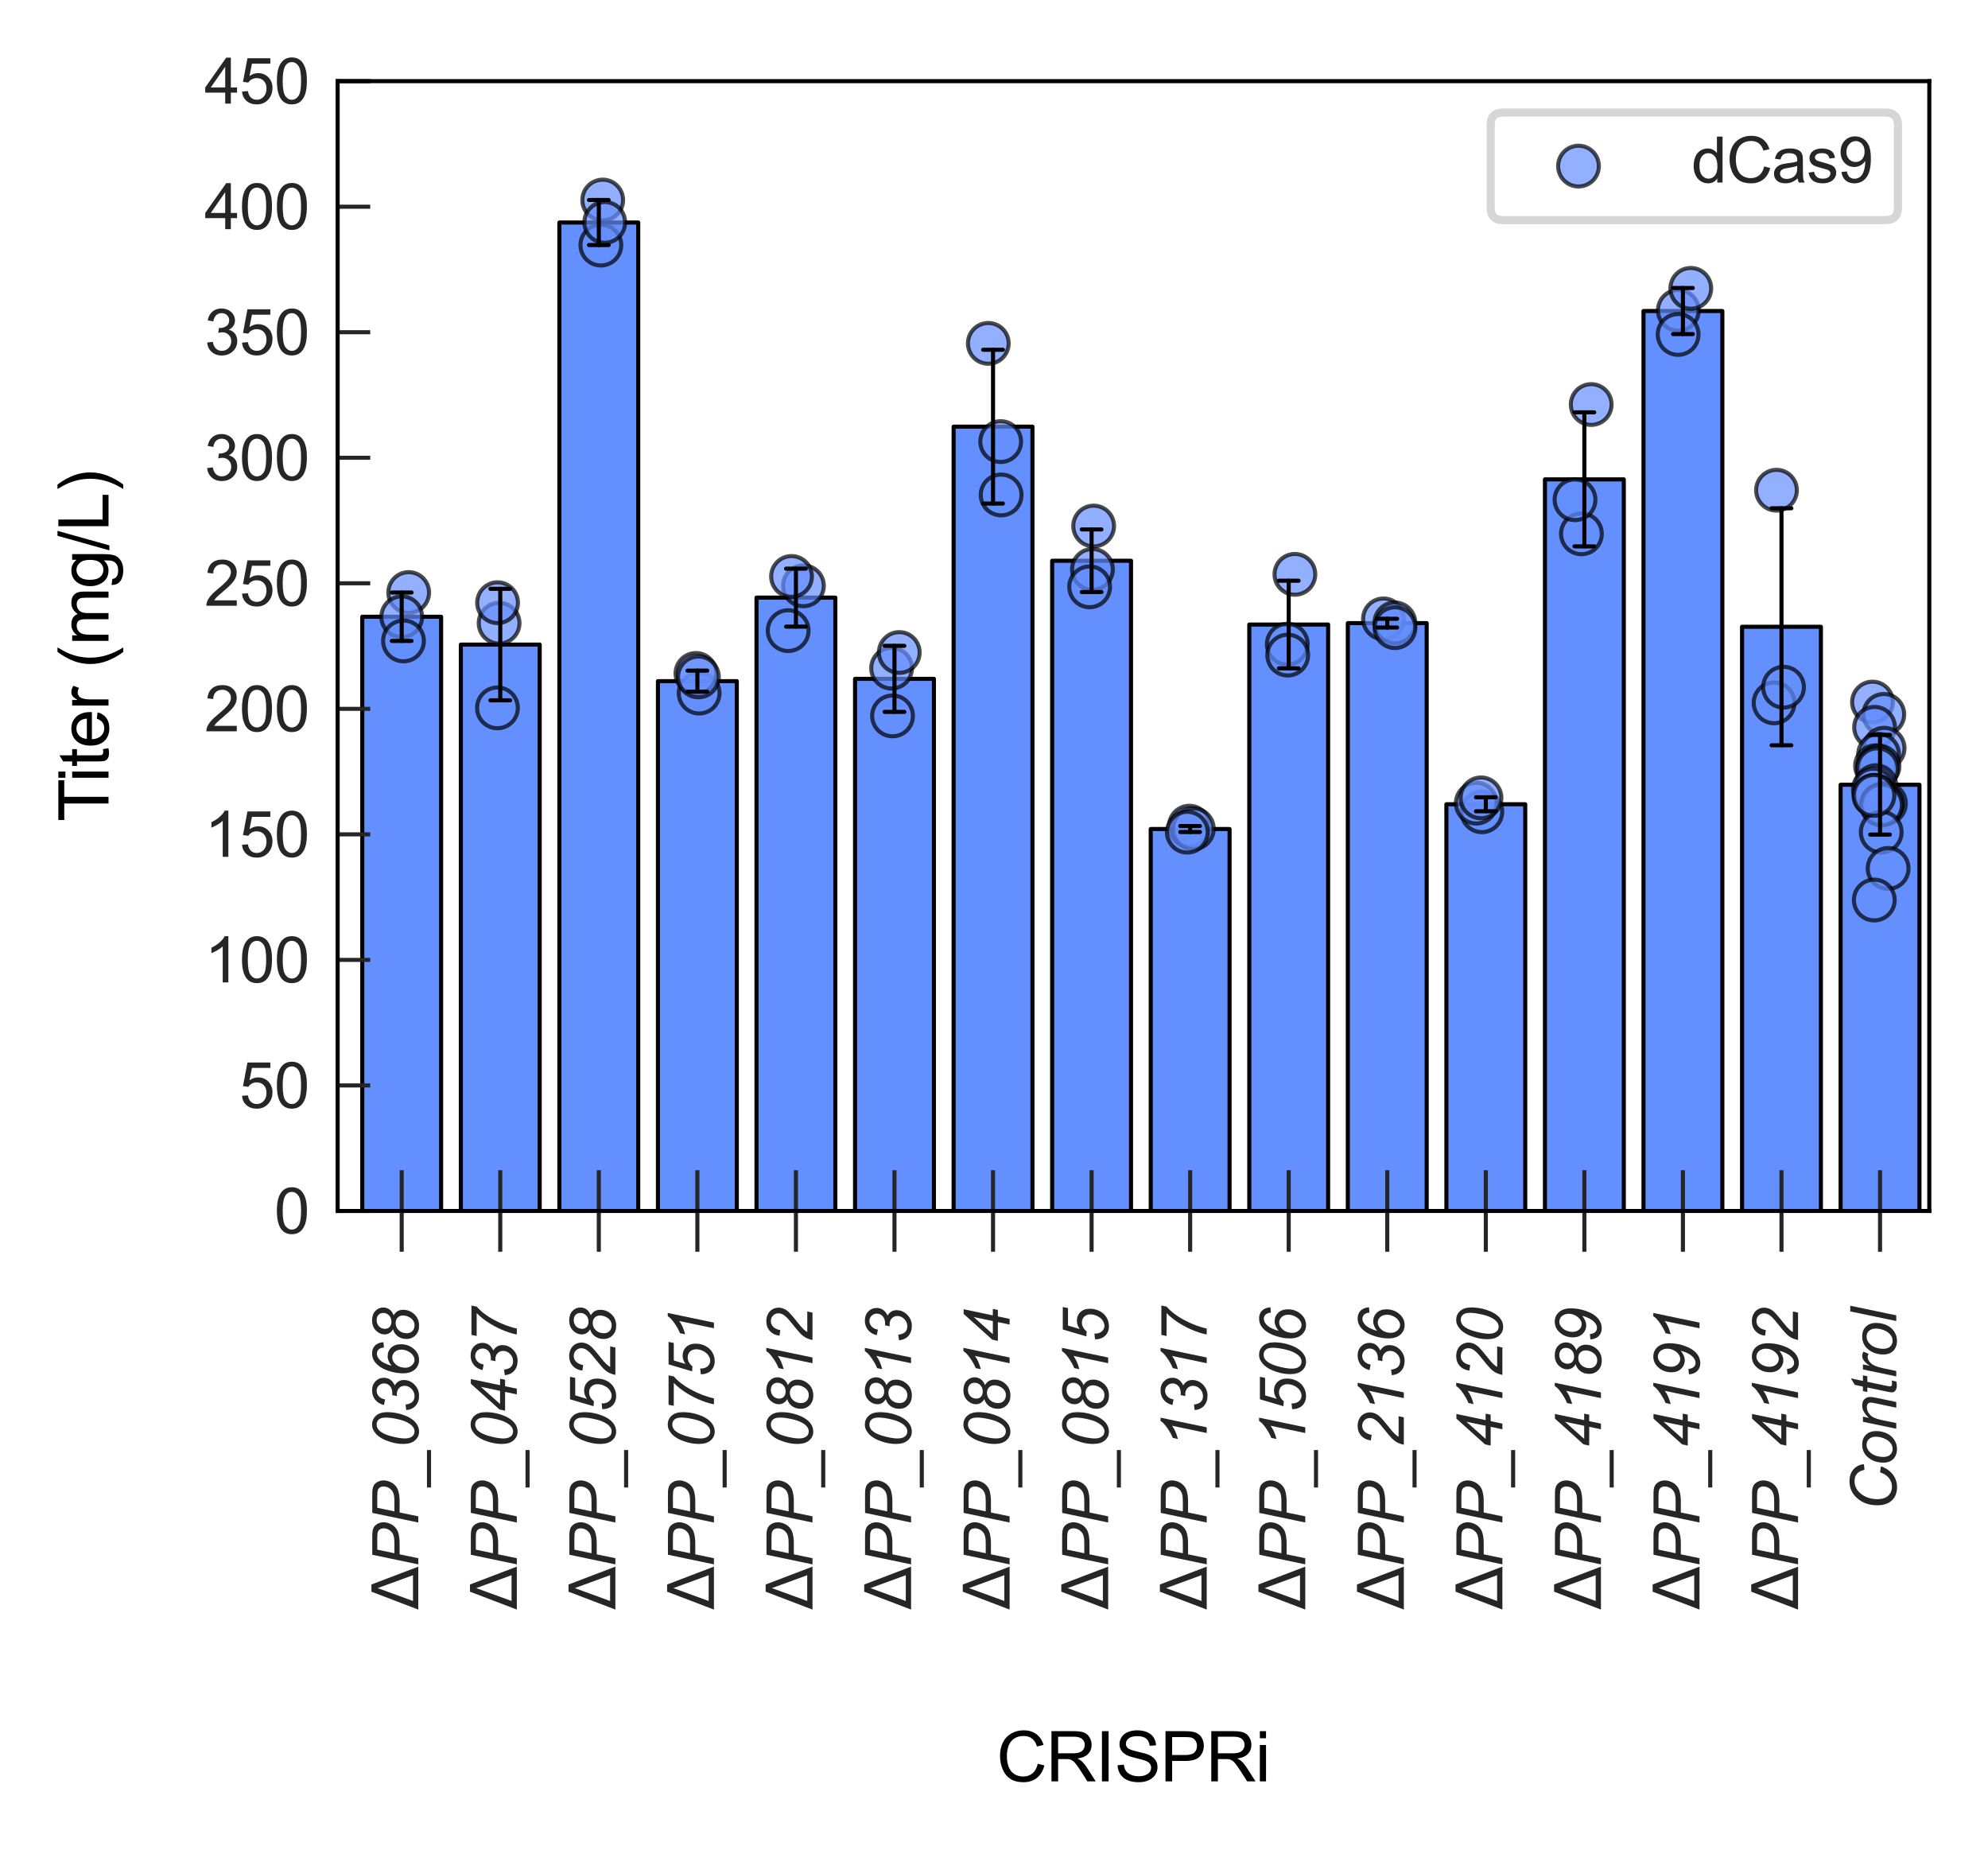 <?xml version="1.0" encoding="utf-8" standalone="no"?>
<!DOCTYPE svg PUBLIC "-//W3C//DTD SVG 1.1//EN"
  "http://www.w3.org/Graphics/SVG/1.1/DTD/svg11.dtd">
<svg xmlns:xlink="http://www.w3.org/1999/xlink" width="243.929pt" height="227.398pt" viewBox="0 0 243.929 227.398" xmlns="http://www.w3.org/2000/svg" version="1.1">
 <defs>
  <style type="text/css">*{stroke-linejoin: round; stroke-linecap: butt}</style>
 </defs>
 <g id="figure_1">
  <g id="patch_1">
   <path d="M 0 227.398 
L 243.929 227.398 
L 243.929 0 
L 0 0 
z
" style="fill: #ffffff"/>
  </g>
  <g id="axes_1">
   <g id="patch_2">
    <path d="M 41.429 148.556 
L 236.729 148.556 
L 236.729 9.956 
L 41.429 9.956 
z
" style="fill: #ffffff"/>
   </g>
   <g id="patch_3">
    <path d="M 44.452 148.556 
L 54.126 148.556 
L 54.126 75.658 
L 44.452 75.658 
z
" clip-path="url(#p9de7b587dc)" style="fill: #648fff; stroke: #000000; stroke-width: 0.5; stroke-linejoin: miter"/>
   </g>
   <g id="patch_4">
    <path d="M 56.545 148.556 
L 66.219 148.556 
L 66.219 79.074 
L 56.545 79.074 
z
" clip-path="url(#p9de7b587dc)" style="fill: #648fff; stroke: #000000; stroke-width: 0.5; stroke-linejoin: miter"/>
   </g>
   <g id="patch_5">
    <path d="M 68.638 148.556 
L 78.312 148.556 
L 78.312 27.296 
L 68.638 27.296 
z
" clip-path="url(#p9de7b587dc)" style="fill: #648fff; stroke: #000000; stroke-width: 0.5; stroke-linejoin: miter"/>
   </g>
   <g id="patch_6">
    <path d="M 80.73 148.556 
L 90.405 148.556 
L 90.405 83.56 
L 80.73 83.56 
z
" clip-path="url(#p9de7b587dc)" style="fill: #648fff; stroke: #000000; stroke-width: 0.5; stroke-linejoin: miter"/>
   </g>
   <g id="patch_7">
    <path d="M 92.823 148.556 
L 102.498 148.556 
L 102.498 73.314 
L 92.823 73.314 
z
" clip-path="url(#p9de7b587dc)" style="fill: #648fff; stroke: #000000; stroke-width: 0.5; stroke-linejoin: miter"/>
   </g>
   <g id="patch_8">
    <path d="M 104.916 148.556 
L 114.591 148.556 
L 114.591 83.279 
L 104.916 83.279 
z
" clip-path="url(#p9de7b587dc)" style="fill: #648fff; stroke: #000000; stroke-width: 0.5; stroke-linejoin: miter"/>
   </g>
   <g id="patch_9">
    <path d="M 117.009 148.556 
L 126.683 148.556 
L 126.683 52.338 
L 117.009 52.338 
z
" clip-path="url(#p9de7b587dc)" style="fill: #648fff; stroke: #000000; stroke-width: 0.5; stroke-linejoin: miter"/>
   </g>
   <g id="patch_10">
    <path d="M 129.102 148.556 
L 138.776 148.556 
L 138.776 68.791 
L 129.102 68.791 
z
" clip-path="url(#p9de7b587dc)" style="fill: #648fff; stroke: #000000; stroke-width: 0.5; stroke-linejoin: miter"/>
   </g>
   <g id="patch_11">
    <path d="M 141.195 148.556 
L 150.869 148.556 
L 150.869 101.701 
L 141.195 101.701 
z
" clip-path="url(#p9de7b587dc)" style="fill: #648fff; stroke: #000000; stroke-width: 0.5; stroke-linejoin: miter"/>
   </g>
   <g id="patch_12">
    <path d="M 153.288 148.556 
L 162.962 148.556 
L 162.962 76.615 
L 153.288 76.615 
z
" clip-path="url(#p9de7b587dc)" style="fill: #648fff; stroke: #000000; stroke-width: 0.5; stroke-linejoin: miter"/>
   </g>
   <g id="patch_13">
    <path d="M 165.381 148.556 
L 175.055 148.556 
L 175.055 76.443 
L 165.381 76.443 
z
" clip-path="url(#p9de7b587dc)" style="fill: #648fff; stroke: #000000; stroke-width: 0.5; stroke-linejoin: miter"/>
   </g>
   <g id="patch_14">
    <path d="M 177.474 148.556 
L 187.148 148.556 
L 187.148 98.661 
L 177.474 98.661 
z
" clip-path="url(#p9de7b587dc)" style="fill: #648fff; stroke: #000000; stroke-width: 0.5; stroke-linejoin: miter"/>
   </g>
   <g id="patch_15">
    <path d="M 189.566 148.556 
L 199.241 148.556 
L 199.241 58.806 
L 189.566 58.806 
z
" clip-path="url(#p9de7b587dc)" style="fill: #648fff; stroke: #000000; stroke-width: 0.5; stroke-linejoin: miter"/>
   </g>
   <g id="patch_16">
    <path d="M 201.659 148.556 
L 211.334 148.556 
L 211.334 38.156 
L 201.659 38.156 
z
" clip-path="url(#p9de7b587dc)" style="fill: #648fff; stroke: #000000; stroke-width: 0.5; stroke-linejoin: miter"/>
   </g>
   <g id="patch_17">
    <path d="M 213.752 148.556 
L 223.426 148.556 
L 223.426 76.887 
L 213.752 76.887 
z
" clip-path="url(#p9de7b587dc)" style="fill: #648fff; stroke: #000000; stroke-width: 0.5; stroke-linejoin: miter"/>
   </g>
   <g id="patch_18">
    <path d="M 225.845 148.556 
L 235.519 148.556 
L 235.519 96.268 
L 225.845 96.268 
z
" clip-path="url(#p9de7b587dc)" style="fill: #648fff; stroke: #000000; stroke-width: 0.5; stroke-linejoin: miter"/>
   </g>
   <g id="matplotlib.axis_1">
    <g id="xtick_1">
     <g id="line2d_1">
      <defs>
       <path id="m818119a35d" d="M 0 5 
L 0 -5 
" style="stroke: #262626; stroke-width: 0.5"/>
      </defs>
      <g>
       <use xlink:href="#m818119a35d" x="49.289" y="148.556" style="fill: #262626; stroke: #262626; stroke-width: 0.5"/>
      </g>
     </g>
     <g id="text_1">
      <!-- $\Delta$PP_0368 -->
      <g style="fill: #262626" transform="translate(51.33 197.516) rotate(-90) scale(0.077 -0.077)">
       <defs>
        <path id="DejaVuSans-394" d="M 2188 4044 
L 906 525 
L 3472 525 
L 2188 4044 
z
M 50 0 
L 1831 4666 
L 2547 4666 
L 4325 0 
L 50 0 
z
" transform="scale(0.016)"/>
        <path id="Arial-ItalicMT-50" d="M 275 0 
L 1234 4581 
L 3147 4581 
Q 3644 4581 3892 4467 
Q 4141 4353 4303 4076 
Q 4466 3800 4466 3456 
Q 4466 3172 4350 2878 
Q 4234 2584 4057 2393 
Q 3881 2203 3700 2106 
Q 3519 2009 3313 1963 
Q 2872 1859 2422 1859 
L 1275 1859 
L 888 0 
L 275 0 
z
M 1384 2378 
L 2394 2378 
Q 2981 2378 3256 2504 
Q 3531 2631 3697 2890 
Q 3863 3150 3863 3441 
Q 3863 3666 3775 3808 
Q 3688 3950 3528 4017 
Q 3369 4084 2916 4084 
L 1741 4084 
L 1384 2378 
z
" transform="scale(0.016)"/>
        <path id="Arial-ItalicMT-5f" d="M -406 -1272 
L -406 -866 
L 3322 -866 
L 3322 -1272 
L -406 -1272 
z
" transform="scale(0.016)"/>
        <path id="Arial-ItalicMT-30" d="M 453 1503 
Q 453 2084 626 2684 
Q 800 3284 1012 3643 
Q 1225 4003 1453 4206 
Q 1681 4409 1901 4504 
Q 2122 4600 2391 4600 
Q 2916 4600 3267 4209 
Q 3619 3819 3619 3081 
Q 3619 2322 3375 1578 
Q 3088 697 2575 256 
Q 2181 -78 1678 -78 
Q 1163 -78 808 326 
Q 453 731 453 1503 
z
M 1000 1359 
Q 1000 938 1141 700 
Q 1331 372 1706 372 
Q 2034 372 2303 669 
Q 2691 1088 2886 1895 
Q 3081 2703 3081 3216 
Q 3081 3709 2892 3928 
Q 2703 4147 2394 4147 
Q 2169 4147 1973 4031 
Q 1778 3916 1600 3634 
Q 1347 3238 1159 2447 
Q 1000 1772 1000 1359 
z
" transform="scale(0.016)"/>
        <path id="Arial-ItalicMT-33" d="M 350 1200 
L 900 1269 
Q 963 788 1177 580 
Q 1391 372 1738 372 
Q 2156 372 2461 672 
Q 2766 972 2766 1359 
Q 2766 1697 2537 1917 
Q 2309 2138 1925 2138 
Q 1881 2138 1744 2125 
L 1841 2597 
Q 1922 2584 1997 2584 
Q 2481 2584 2742 2820 
Q 3003 3056 3003 3400 
Q 3003 3716 2789 3931 
Q 2575 4147 2266 4147 
Q 1963 4147 1720 3926 
Q 1478 3706 1409 3303 
L 853 3416 
Q 991 3981 1381 4290 
Q 1772 4600 2306 4600 
Q 2869 4600 3217 4259 
Q 3566 3919 3566 3422 
Q 3566 3059 3377 2789 
Q 3188 2519 2809 2341 
Q 3078 2181 3211 1956 
Q 3344 1731 3344 1441 
Q 3344 825 2883 373 
Q 2422 -78 1781 -78 
Q 1159 -78 776 270 
Q 394 619 350 1200 
z
" transform="scale(0.016)"/>
        <path id="Arial-ItalicMT-36" d="M 1288 2656 
Q 1525 2853 1761 2951 
Q 1997 3050 2228 3050 
Q 2750 3050 3090 2694 
Q 3431 2338 3431 1734 
Q 3431 956 2925 400 
Q 2488 -78 1863 -78 
Q 1294 -78 914 339 
Q 534 756 534 1528 
Q 534 2219 778 2956 
Q 966 3522 1242 3889 
Q 1519 4256 1830 4428 
Q 2141 4600 2531 4600 
Q 3000 4600 3297 4308 
Q 3594 4016 3634 3472 
L 3109 3422 
Q 3066 3794 2898 3959 
Q 2731 4125 2491 4125 
Q 2238 4125 1981 3928 
Q 1725 3731 1540 3345 
Q 1356 2959 1288 2656 
z
M 1091 1288 
Q 1091 900 1331 636 
Q 1572 372 1875 372 
Q 2088 372 2325 533 
Q 2563 694 2728 1022 
Q 2894 1350 2894 1675 
Q 2894 2094 2664 2345 
Q 2434 2597 2109 2597 
Q 1734 2597 1412 2230 
Q 1091 1863 1091 1288 
z
" transform="scale(0.016)"/>
        <path id="Arial-ItalicMT-38" d="M 1444 2519 
Q 1188 2659 1059 2879 
Q 931 3100 931 3353 
Q 931 3769 1231 4122 
Q 1631 4600 2316 4600 
Q 2919 4600 3266 4276 
Q 3613 3953 3613 3484 
Q 3613 3150 3425 2881 
Q 3238 2613 2838 2453 
Q 3113 2281 3231 2088 
Q 3384 1834 3384 1497 
Q 3384 881 2948 400 
Q 2513 -81 1788 -81 
Q 1209 -81 843 275 
Q 478 631 478 1166 
Q 478 1669 737 2030 
Q 997 2391 1444 2519 
z
M 1488 3328 
Q 1488 3034 1677 2854 
Q 1866 2675 2197 2675 
Q 2584 2675 2826 2911 
Q 3069 3147 3069 3491 
Q 3069 3781 2880 3964 
Q 2691 4147 2359 4147 
Q 2109 4147 1900 4031 
Q 1691 3916 1589 3717 
Q 1488 3519 1488 3328 
z
M 1047 1119 
Q 1047 928 1139 753 
Q 1231 578 1418 475 
Q 1606 372 1847 372 
Q 2306 372 2591 803 
Q 2816 1141 2816 1531 
Q 2816 1850 2608 2053 
Q 2400 2256 2063 2256 
Q 1638 2256 1342 1940 
Q 1047 1625 1047 1119 
z
" transform="scale(0.016)"/>
       </defs>
       <use xlink:href="#DejaVuSans-394" transform="translate(0 0.094)"/>
       <use xlink:href="#Arial-ItalicMT-50" transform="translate(68.408 0.094)"/>
       <use xlink:href="#Arial-ItalicMT-50" transform="translate(135.107 0.094)"/>
       <use xlink:href="#Arial-ItalicMT-5f" transform="translate(201.807 0.094)"/>
       <use xlink:href="#Arial-ItalicMT-30" transform="translate(257.422 0.094)"/>
       <use xlink:href="#Arial-ItalicMT-33" transform="translate(313.037 0.094)"/>
       <use xlink:href="#Arial-ItalicMT-36" transform="translate(368.652 0.094)"/>
       <use xlink:href="#Arial-ItalicMT-38" transform="translate(424.268 0.094)"/>
      </g>
     </g>
    </g>
    <g id="xtick_2">
     <g id="line2d_2">
      <g>
       <use xlink:href="#m818119a35d" x="61.382" y="148.556" style="fill: #262626; stroke: #262626; stroke-width: 0.5"/>
      </g>
     </g>
     <g id="text_2">
      <!-- $\Delta$PP_0437 -->
      <g style="fill: #262626" transform="translate(63.422 197.516) rotate(-90) scale(0.077 -0.077)">
       <defs>
        <path id="Arial-ItalicMT-34" d="M 1913 0 
L 2159 1169 
L 291 1169 
L 409 1728 
L 2975 4581 
L 3438 4581 
L 2828 1669 
L 3472 1669 
L 3369 1169 
L 2725 1169 
L 2478 0 
L 1913 0 
z
M 2263 1669 
L 2663 3581 
L 956 1669 
L 2263 1669 
z
" transform="scale(0.016)"/>
        <path id="Arial-ItalicMT-37" d="M 928 0 
Q 1003 463 1247 1113 
Q 1538 1897 2009 2670 
Q 2481 3444 3059 4000 
L 775 4000 
L 884 4519 
L 3809 4519 
L 3703 4000 
Q 2959 3347 2403 2316 
Q 1756 1125 1519 0 
L 928 0 
z
" transform="scale(0.016)"/>
       </defs>
       <use xlink:href="#DejaVuSans-394" transform="translate(0 0.094)"/>
       <use xlink:href="#Arial-ItalicMT-50" transform="translate(68.408 0.094)"/>
       <use xlink:href="#Arial-ItalicMT-50" transform="translate(135.107 0.094)"/>
       <use xlink:href="#Arial-ItalicMT-5f" transform="translate(201.807 0.094)"/>
       <use xlink:href="#Arial-ItalicMT-30" transform="translate(257.422 0.094)"/>
       <use xlink:href="#Arial-ItalicMT-34" transform="translate(313.037 0.094)"/>
       <use xlink:href="#Arial-ItalicMT-33" transform="translate(368.652 0.094)"/>
       <use xlink:href="#Arial-ItalicMT-37" transform="translate(424.268 0.094)"/>
      </g>
     </g>
    </g>
    <g id="xtick_3">
     <g id="line2d_3">
      <g>
       <use xlink:href="#m818119a35d" x="73.475" y="148.556" style="fill: #262626; stroke: #262626; stroke-width: 0.5"/>
      </g>
     </g>
     <g id="text_3">
      <!-- $\Delta$PP_0528 -->
      <g style="fill: #262626" transform="translate(75.515 197.516) rotate(-90) scale(0.077 -0.077)">
       <defs>
        <path id="Arial-ItalicMT-35" d="M 447 1309 
L 1022 1366 
Q 1016 1244 1016 1219 
Q 1016 1013 1120 803 
Q 1225 594 1404 483 
Q 1584 372 1784 372 
Q 2047 372 2319 553 
Q 2591 734 2759 1081 
Q 2928 1428 2928 1769 
Q 2928 2153 2701 2384 
Q 2475 2616 2106 2616 
Q 1859 2616 1639 2497 
Q 1419 2378 1228 2141 
L 734 2175 
L 1425 4519 
L 3663 4519 
L 3553 4000 
L 1813 4000 
L 1469 2834 
Q 1663 2975 1867 3045 
Q 2072 3116 2288 3116 
Q 2813 3116 3150 2769 
Q 3488 2422 3488 1819 
Q 3488 1291 3256 845 
Q 3025 400 2620 161 
Q 2216 -78 1747 -78 
Q 1353 -78 1050 100 
Q 747 278 595 590 
Q 444 903 444 1216 
Q 444 1247 447 1309 
z
" transform="scale(0.016)"/>
        <path id="Arial-ItalicMT-32" d="M 375 0 
Q 463 409 617 686 
Q 772 963 1028 1211 
Q 1284 1459 2016 2044 
Q 2459 2397 2622 2566 
Q 2856 2809 2963 3044 
Q 3034 3203 3034 3391 
Q 3034 3706 2811 3926 
Q 2588 4147 2263 4147 
Q 1941 4147 1700 3923 
Q 1459 3700 1356 3206 
L 803 3288 
Q 884 3897 1276 4248 
Q 1669 4600 2253 4600 
Q 2644 4600 2961 4437 
Q 3278 4275 3437 3981 
Q 3597 3688 3597 3375 
Q 3597 2919 3272 2497 
Q 3072 2234 2097 1463 
Q 1678 1131 1473 918 
Q 1269 706 1166 519 
L 3216 519 
L 3106 0 
L 375 0 
z
" transform="scale(0.016)"/>
       </defs>
       <use xlink:href="#DejaVuSans-394" transform="translate(0 0.094)"/>
       <use xlink:href="#Arial-ItalicMT-50" transform="translate(68.408 0.094)"/>
       <use xlink:href="#Arial-ItalicMT-50" transform="translate(135.107 0.094)"/>
       <use xlink:href="#Arial-ItalicMT-5f" transform="translate(201.807 0.094)"/>
       <use xlink:href="#Arial-ItalicMT-30" transform="translate(257.422 0.094)"/>
       <use xlink:href="#Arial-ItalicMT-35" transform="translate(313.037 0.094)"/>
       <use xlink:href="#Arial-ItalicMT-32" transform="translate(368.652 0.094)"/>
       <use xlink:href="#Arial-ItalicMT-38" transform="translate(424.268 0.094)"/>
      </g>
     </g>
    </g>
    <g id="xtick_4">
     <g id="line2d_4">
      <g>
       <use xlink:href="#m818119a35d" x="85.568" y="148.556" style="fill: #262626; stroke: #262626; stroke-width: 0.5"/>
      </g>
     </g>
     <g id="text_4">
      <!-- $\Delta$PP_0751 -->
      <g style="fill: #262626" transform="translate(87.608 197.516) rotate(-90) scale(0.077 -0.077)">
       <defs>
        <path id="Arial-ItalicMT-31" d="M 1541 0 
L 2266 3459 
Q 1797 3091 947 2869 
L 1053 3381 
Q 1475 3550 1886 3822 
Q 2297 4094 2503 4297 
Q 2628 4422 2741 4600 
L 3069 4600 
L 2109 0 
L 1541 0 
z
" transform="scale(0.016)"/>
       </defs>
       <use xlink:href="#DejaVuSans-394" transform="translate(0 0.094)"/>
       <use xlink:href="#Arial-ItalicMT-50" transform="translate(68.408 0.094)"/>
       <use xlink:href="#Arial-ItalicMT-50" transform="translate(135.107 0.094)"/>
       <use xlink:href="#Arial-ItalicMT-5f" transform="translate(201.807 0.094)"/>
       <use xlink:href="#Arial-ItalicMT-30" transform="translate(257.422 0.094)"/>
       <use xlink:href="#Arial-ItalicMT-37" transform="translate(313.037 0.094)"/>
       <use xlink:href="#Arial-ItalicMT-35" transform="translate(368.652 0.094)"/>
       <use xlink:href="#Arial-ItalicMT-31" transform="translate(424.268 0.094)"/>
      </g>
     </g>
    </g>
    <g id="xtick_5">
     <g id="line2d_5">
      <g>
       <use xlink:href="#m818119a35d" x="97.661" y="148.556" style="fill: #262626; stroke: #262626; stroke-width: 0.5"/>
      </g>
     </g>
     <g id="text_5">
      <!-- $\Delta$PP_0812 -->
      <g style="fill: #262626" transform="translate(99.701 197.516) rotate(-90) scale(0.077 -0.077)">
       <use xlink:href="#DejaVuSans-394" transform="translate(0 0.094)"/>
       <use xlink:href="#Arial-ItalicMT-50" transform="translate(68.408 0.094)"/>
       <use xlink:href="#Arial-ItalicMT-50" transform="translate(135.107 0.094)"/>
       <use xlink:href="#Arial-ItalicMT-5f" transform="translate(201.807 0.094)"/>
       <use xlink:href="#Arial-ItalicMT-30" transform="translate(257.422 0.094)"/>
       <use xlink:href="#Arial-ItalicMT-38" transform="translate(313.037 0.094)"/>
       <use xlink:href="#Arial-ItalicMT-31" transform="translate(368.652 0.094)"/>
       <use xlink:href="#Arial-ItalicMT-32" transform="translate(424.268 0.094)"/>
      </g>
     </g>
    </g>
    <g id="xtick_6">
     <g id="line2d_6">
      <g>
       <use xlink:href="#m818119a35d" x="109.753" y="148.556" style="fill: #262626; stroke: #262626; stroke-width: 0.5"/>
      </g>
     </g>
     <g id="text_6">
      <!-- $\Delta$PP_0813 -->
      <g style="fill: #262626" transform="translate(111.794 197.516) rotate(-90) scale(0.077 -0.077)">
       <use xlink:href="#DejaVuSans-394" transform="translate(0 0.094)"/>
       <use xlink:href="#Arial-ItalicMT-50" transform="translate(68.408 0.094)"/>
       <use xlink:href="#Arial-ItalicMT-50" transform="translate(135.107 0.094)"/>
       <use xlink:href="#Arial-ItalicMT-5f" transform="translate(201.807 0.094)"/>
       <use xlink:href="#Arial-ItalicMT-30" transform="translate(257.422 0.094)"/>
       <use xlink:href="#Arial-ItalicMT-38" transform="translate(313.037 0.094)"/>
       <use xlink:href="#Arial-ItalicMT-31" transform="translate(368.652 0.094)"/>
       <use xlink:href="#Arial-ItalicMT-33" transform="translate(424.268 0.094)"/>
      </g>
     </g>
    </g>
    <g id="xtick_7">
     <g id="line2d_7">
      <g>
       <use xlink:href="#m818119a35d" x="121.846" y="148.556" style="fill: #262626; stroke: #262626; stroke-width: 0.5"/>
      </g>
     </g>
     <g id="text_7">
      <!-- $\Delta$PP_0814 -->
      <g style="fill: #262626" transform="translate(123.887 197.516) rotate(-90) scale(0.077 -0.077)">
       <use xlink:href="#DejaVuSans-394" transform="translate(0 0.094)"/>
       <use xlink:href="#Arial-ItalicMT-50" transform="translate(68.408 0.094)"/>
       <use xlink:href="#Arial-ItalicMT-50" transform="translate(135.107 0.094)"/>
       <use xlink:href="#Arial-ItalicMT-5f" transform="translate(201.807 0.094)"/>
       <use xlink:href="#Arial-ItalicMT-30" transform="translate(257.422 0.094)"/>
       <use xlink:href="#Arial-ItalicMT-38" transform="translate(313.037 0.094)"/>
       <use xlink:href="#Arial-ItalicMT-31" transform="translate(368.652 0.094)"/>
       <use xlink:href="#Arial-ItalicMT-34" transform="translate(424.268 0.094)"/>
      </g>
     </g>
    </g>
    <g id="xtick_8">
     <g id="line2d_8">
      <g>
       <use xlink:href="#m818119a35d" x="133.939" y="148.556" style="fill: #262626; stroke: #262626; stroke-width: 0.5"/>
      </g>
     </g>
     <g id="text_8">
      <!-- $\Delta$PP_0815 -->
      <g style="fill: #262626" transform="translate(135.98 197.516) rotate(-90) scale(0.077 -0.077)">
       <use xlink:href="#DejaVuSans-394" transform="translate(0 0.094)"/>
       <use xlink:href="#Arial-ItalicMT-50" transform="translate(68.408 0.094)"/>
       <use xlink:href="#Arial-ItalicMT-50" transform="translate(135.107 0.094)"/>
       <use xlink:href="#Arial-ItalicMT-5f" transform="translate(201.807 0.094)"/>
       <use xlink:href="#Arial-ItalicMT-30" transform="translate(257.422 0.094)"/>
       <use xlink:href="#Arial-ItalicMT-38" transform="translate(313.037 0.094)"/>
       <use xlink:href="#Arial-ItalicMT-31" transform="translate(368.652 0.094)"/>
       <use xlink:href="#Arial-ItalicMT-35" transform="translate(424.268 0.094)"/>
      </g>
     </g>
    </g>
    <g id="xtick_9">
     <g id="line2d_9">
      <g>
       <use xlink:href="#m818119a35d" x="146.032" y="148.556" style="fill: #262626; stroke: #262626; stroke-width: 0.5"/>
      </g>
     </g>
     <g id="text_9">
      <!-- $\Delta$PP_1317 -->
      <g style="fill: #262626" transform="translate(148.073 197.516) rotate(-90) scale(0.077 -0.077)">
       <use xlink:href="#DejaVuSans-394" transform="translate(0 0.094)"/>
       <use xlink:href="#Arial-ItalicMT-50" transform="translate(68.408 0.094)"/>
       <use xlink:href="#Arial-ItalicMT-50" transform="translate(135.107 0.094)"/>
       <use xlink:href="#Arial-ItalicMT-5f" transform="translate(201.807 0.094)"/>
       <use xlink:href="#Arial-ItalicMT-31" transform="translate(257.422 0.094)"/>
       <use xlink:href="#Arial-ItalicMT-33" transform="translate(313.037 0.094)"/>
       <use xlink:href="#Arial-ItalicMT-31" transform="translate(368.652 0.094)"/>
       <use xlink:href="#Arial-ItalicMT-37" transform="translate(424.268 0.094)"/>
      </g>
     </g>
    </g>
    <g id="xtick_10">
     <g id="line2d_10">
      <g>
       <use xlink:href="#m818119a35d" x="158.125" y="148.556" style="fill: #262626; stroke: #262626; stroke-width: 0.5"/>
      </g>
     </g>
     <g id="text_10">
      <!-- $\Delta$PP_1506 -->
      <g style="fill: #262626" transform="translate(160.165 197.516) rotate(-90) scale(0.077 -0.077)">
       <use xlink:href="#DejaVuSans-394" transform="translate(0 0.094)"/>
       <use xlink:href="#Arial-ItalicMT-50" transform="translate(68.408 0.094)"/>
       <use xlink:href="#Arial-ItalicMT-50" transform="translate(135.107 0.094)"/>
       <use xlink:href="#Arial-ItalicMT-5f" transform="translate(201.807 0.094)"/>
       <use xlink:href="#Arial-ItalicMT-31" transform="translate(257.422 0.094)"/>
       <use xlink:href="#Arial-ItalicMT-35" transform="translate(313.037 0.094)"/>
       <use xlink:href="#Arial-ItalicMT-30" transform="translate(368.652 0.094)"/>
       <use xlink:href="#Arial-ItalicMT-36" transform="translate(424.268 0.094)"/>
      </g>
     </g>
    </g>
    <g id="xtick_11">
     <g id="line2d_11">
      <g>
       <use xlink:href="#m818119a35d" x="170.218" y="148.556" style="fill: #262626; stroke: #262626; stroke-width: 0.5"/>
      </g>
     </g>
     <g id="text_11">
      <!-- $\Delta$PP_2136 -->
      <g style="fill: #262626" transform="translate(172.258 197.516) rotate(-90) scale(0.077 -0.077)">
       <use xlink:href="#DejaVuSans-394" transform="translate(0 0.094)"/>
       <use xlink:href="#Arial-ItalicMT-50" transform="translate(68.408 0.094)"/>
       <use xlink:href="#Arial-ItalicMT-50" transform="translate(135.107 0.094)"/>
       <use xlink:href="#Arial-ItalicMT-5f" transform="translate(201.807 0.094)"/>
       <use xlink:href="#Arial-ItalicMT-32" transform="translate(257.422 0.094)"/>
       <use xlink:href="#Arial-ItalicMT-31" transform="translate(313.037 0.094)"/>
       <use xlink:href="#Arial-ItalicMT-33" transform="translate(368.652 0.094)"/>
       <use xlink:href="#Arial-ItalicMT-36" transform="translate(424.268 0.094)"/>
      </g>
     </g>
    </g>
    <g id="xtick_12">
     <g id="line2d_12">
      <g>
       <use xlink:href="#m818119a35d" x="182.311" y="148.556" style="fill: #262626; stroke: #262626; stroke-width: 0.5"/>
      </g>
     </g>
     <g id="text_12">
      <!-- $\Delta$PP_4120 -->
      <g style="fill: #262626" transform="translate(184.351 197.516) rotate(-90) scale(0.077 -0.077)">
       <use xlink:href="#DejaVuSans-394" transform="translate(0 0.094)"/>
       <use xlink:href="#Arial-ItalicMT-50" transform="translate(68.408 0.094)"/>
       <use xlink:href="#Arial-ItalicMT-50" transform="translate(135.107 0.094)"/>
       <use xlink:href="#Arial-ItalicMT-5f" transform="translate(201.807 0.094)"/>
       <use xlink:href="#Arial-ItalicMT-34" transform="translate(257.422 0.094)"/>
       <use xlink:href="#Arial-ItalicMT-31" transform="translate(313.037 0.094)"/>
       <use xlink:href="#Arial-ItalicMT-32" transform="translate(368.652 0.094)"/>
       <use xlink:href="#Arial-ItalicMT-30" transform="translate(424.268 0.094)"/>
      </g>
     </g>
    </g>
    <g id="xtick_13">
     <g id="line2d_13">
      <g>
       <use xlink:href="#m818119a35d" x="194.404" y="148.556" style="fill: #262626; stroke: #262626; stroke-width: 0.5"/>
      </g>
     </g>
     <g id="text_13">
      <!-- $\Delta$PP_4189 -->
      <g style="fill: #262626" transform="translate(196.444 197.516) rotate(-90) scale(0.077 -0.077)">
       <defs>
        <path id="Arial-ItalicMT-39" d="M 431 1050 
L 963 1103 
Q 1016 719 1181 556 
Q 1347 394 1575 394 
Q 1900 394 2178 675 
Q 2588 1088 2781 1859 
Q 2497 1647 2276 1556 
Q 2056 1466 1825 1466 
Q 1406 1466 1075 1747 
Q 638 2113 638 2797 
Q 638 3572 1144 4125 
Q 1578 4600 2209 4600 
Q 2778 4600 3153 4179 
Q 3528 3759 3528 2991 
Q 3528 2244 3278 1516 
Q 2981 659 2475 253 
Q 2063 -78 1547 -78 
Q 1072 -78 770 217 
Q 469 513 431 1050 
z
M 1184 2863 
Q 1184 2431 1414 2175 
Q 1644 1919 1959 1919 
Q 2194 1919 2425 2078 
Q 2656 2238 2822 2555 
Q 2988 2872 2988 3206 
Q 2988 3469 2878 3694 
Q 2769 3919 2580 4033 
Q 2391 4147 2197 4147 
Q 2009 4147 1828 4047 
Q 1647 3947 1492 3753 
Q 1338 3559 1261 3307 
Q 1184 3056 1184 2863 
z
" transform="scale(0.016)"/>
       </defs>
       <use xlink:href="#DejaVuSans-394" transform="translate(0 0.094)"/>
       <use xlink:href="#Arial-ItalicMT-50" transform="translate(68.408 0.094)"/>
       <use xlink:href="#Arial-ItalicMT-50" transform="translate(135.107 0.094)"/>
       <use xlink:href="#Arial-ItalicMT-5f" transform="translate(201.807 0.094)"/>
       <use xlink:href="#Arial-ItalicMT-34" transform="translate(257.422 0.094)"/>
       <use xlink:href="#Arial-ItalicMT-31" transform="translate(313.037 0.094)"/>
       <use xlink:href="#Arial-ItalicMT-38" transform="translate(368.652 0.094)"/>
       <use xlink:href="#Arial-ItalicMT-39" transform="translate(424.268 0.094)"/>
      </g>
     </g>
    </g>
    <g id="xtick_14">
     <g id="line2d_14">
      <g>
       <use xlink:href="#m818119a35d" x="206.496" y="148.556" style="fill: #262626; stroke: #262626; stroke-width: 0.5"/>
      </g>
     </g>
     <g id="text_14">
      <!-- $\Delta$PP_4191 -->
      <g style="fill: #262626" transform="translate(208.537 197.516) rotate(-90) scale(0.077 -0.077)">
       <use xlink:href="#DejaVuSans-394" transform="translate(0 0.094)"/>
       <use xlink:href="#Arial-ItalicMT-50" transform="translate(68.408 0.094)"/>
       <use xlink:href="#Arial-ItalicMT-50" transform="translate(135.107 0.094)"/>
       <use xlink:href="#Arial-ItalicMT-5f" transform="translate(201.807 0.094)"/>
       <use xlink:href="#Arial-ItalicMT-34" transform="translate(257.422 0.094)"/>
       <use xlink:href="#Arial-ItalicMT-31" transform="translate(313.037 0.094)"/>
       <use xlink:href="#Arial-ItalicMT-39" transform="translate(368.652 0.094)"/>
       <use xlink:href="#Arial-ItalicMT-31" transform="translate(424.268 0.094)"/>
      </g>
     </g>
    </g>
    <g id="xtick_15">
     <g id="line2d_15">
      <g>
       <use xlink:href="#m818119a35d" x="218.589" y="148.556" style="fill: #262626; stroke: #262626; stroke-width: 0.5"/>
      </g>
     </g>
     <g id="text_15">
      <!-- $\Delta$PP_4192 -->
      <g style="fill: #262626" transform="translate(220.63 197.516) rotate(-90) scale(0.077 -0.077)">
       <use xlink:href="#DejaVuSans-394" transform="translate(0 0.094)"/>
       <use xlink:href="#Arial-ItalicMT-50" transform="translate(68.408 0.094)"/>
       <use xlink:href="#Arial-ItalicMT-50" transform="translate(135.107 0.094)"/>
       <use xlink:href="#Arial-ItalicMT-5f" transform="translate(201.807 0.094)"/>
       <use xlink:href="#Arial-ItalicMT-34" transform="translate(257.422 0.094)"/>
       <use xlink:href="#Arial-ItalicMT-31" transform="translate(313.037 0.094)"/>
       <use xlink:href="#Arial-ItalicMT-39" transform="translate(368.652 0.094)"/>
       <use xlink:href="#Arial-ItalicMT-32" transform="translate(424.268 0.094)"/>
      </g>
     </g>
    </g>
    <g id="xtick_16">
     <g id="line2d_16">
      <g>
       <use xlink:href="#m818119a35d" x="230.682" y="148.556" style="fill: #262626; stroke: #262626; stroke-width: 0.5"/>
      </g>
     </g>
     <g id="text_16">
      <!-- Control -->
      <g style="fill: #262626" transform="translate(232.673 185.376) rotate(-90) scale(0.077 -0.077)">
       <defs>
        <path id="Arial-ItalicMT-43" d="M 3859 1613 
L 4466 1528 
Q 4178 734 3628 328 
Q 3078 -78 2394 -78 
Q 1559 -78 1070 431 
Q 581 941 581 1891 
Q 581 3128 1325 3938 
Q 1988 4659 2972 4659 
Q 3700 4659 4151 4268 
Q 4603 3878 4675 3219 
L 4103 3166 
Q 4013 3663 3730 3908 
Q 3447 4153 3000 4153 
Q 2159 4153 1641 3406 
Q 1191 2763 1191 1878 
Q 1191 1172 1537 800 
Q 1884 428 2441 428 
Q 2916 428 3300 737 
Q 3684 1047 3859 1613 
z
" transform="scale(0.016)"/>
        <path id="Arial-ItalicMT-6f" d="M 313 1259 
Q 313 2231 884 2869 
Q 1356 3394 2122 3394 
Q 2722 3394 3089 3019 
Q 3456 2644 3456 2006 
Q 3456 1434 3225 942 
Q 2994 450 2567 187 
Q 2141 -75 1669 -75 
Q 1281 -75 964 90 
Q 647 256 480 559 
Q 313 863 313 1259 
z
M 878 1316 
Q 878 847 1103 605 
Q 1328 363 1675 363 
Q 1856 363 2034 436 
Q 2213 509 2366 659 
Q 2519 809 2626 1001 
Q 2734 1194 2800 1416 
Q 2897 1725 2897 2009 
Q 2897 2459 2670 2707 
Q 2444 2956 2100 2956 
Q 1834 2956 1615 2829 
Q 1397 2703 1220 2459 
Q 1044 2216 961 1892 
Q 878 1569 878 1316 
z
" transform="scale(0.016)"/>
        <path id="Arial-ItalicMT-6e" d="M 213 0 
L 906 3319 
L 1419 3319 
L 1297 2741 
Q 1631 3081 1922 3237 
Q 2213 3394 2516 3394 
Q 2919 3394 3148 3175 
Q 3378 2956 3378 2591 
Q 3378 2406 3297 2009 
L 2875 0 
L 2309 0 
L 2750 2103 
Q 2816 2409 2816 2556 
Q 2816 2722 2702 2825 
Q 2588 2928 2372 2928 
Q 1938 2928 1598 2615 
Q 1259 2303 1100 1544 
L 778 0 
L 213 0 
z
" transform="scale(0.016)"/>
        <path id="Arial-ItalicMT-74" d="M 1534 459 
L 1441 -3 
Q 1238 -56 1047 -56 
Q 709 -56 509 109 
Q 359 234 359 450 
Q 359 559 441 953 
L 844 2881 
L 397 2881 
L 488 3319 
L 934 3319 
L 1106 4134 
L 1753 4525 
L 1500 3319 
L 2056 3319 
L 1963 2881 
L 1409 2881 
L 1025 1047 
Q 953 697 953 628 
Q 953 528 1011 475 
Q 1069 422 1200 422 
Q 1388 422 1534 459 
z
" transform="scale(0.016)"/>
        <path id="Arial-ItalicMT-72" d="M 213 0 
L 906 3319 
L 1406 3319 
L 1266 2641 
Q 1522 3025 1767 3209 
Q 2013 3394 2269 3394 
Q 2438 3394 2684 3272 
L 2453 2747 
Q 2306 2853 2131 2853 
Q 1834 2853 1521 2522 
Q 1209 2191 1031 1331 
L 750 0 
L 213 0 
z
" transform="scale(0.016)"/>
        <path id="Arial-ItalicMT-6c" d="M 169 0 
L 1125 4581 
L 1691 4581 
L 734 0 
L 169 0 
z
" transform="scale(0.016)"/>
       </defs>
       <use xlink:href="#Arial-ItalicMT-43"/>
       <use xlink:href="#Arial-ItalicMT-6f" x="72.217"/>
       <use xlink:href="#Arial-ItalicMT-6e" x="127.832"/>
       <use xlink:href="#Arial-ItalicMT-74" x="183.447"/>
       <use xlink:href="#Arial-ItalicMT-72" x="211.23"/>
       <use xlink:href="#Arial-ItalicMT-6f" x="244.531"/>
       <use xlink:href="#Arial-ItalicMT-6c" x="300.146"/>
      </g>
     </g>
    </g>
    <g id="text_17">
     <!-- CRISPRi -->
     <g transform="translate(122.276 218.528) scale(0.084 -0.084)">
      <defs>
       <path id="ArialMT-43" d="M 3763 1606 
L 4369 1453 
Q 4178 706 3683 314 
Q 3188 -78 2472 -78 
Q 1731 -78 1267 223 
Q 803 525 561 1097 
Q 319 1669 319 2325 
Q 319 3041 592 3573 
Q 866 4106 1370 4382 
Q 1875 4659 2481 4659 
Q 3169 4659 3637 4309 
Q 4106 3959 4291 3325 
L 3694 3184 
Q 3534 3684 3231 3912 
Q 2928 4141 2469 4141 
Q 1941 4141 1586 3887 
Q 1231 3634 1087 3207 
Q 944 2781 944 2328 
Q 944 1744 1114 1308 
Q 1284 872 1643 656 
Q 2003 441 2422 441 
Q 2931 441 3284 734 
Q 3638 1028 3763 1606 
z
" transform="scale(0.016)"/>
       <path id="ArialMT-52" d="M 503 0 
L 503 4581 
L 2534 4581 
Q 3147 4581 3465 4457 
Q 3784 4334 3975 4021 
Q 4166 3709 4166 3331 
Q 4166 2844 3850 2509 
Q 3534 2175 2875 2084 
Q 3116 1969 3241 1856 
Q 3506 1613 3744 1247 
L 4541 0 
L 3778 0 
L 3172 953 
Q 2906 1366 2734 1584 
Q 2563 1803 2427 1890 
Q 2291 1978 2150 2013 
Q 2047 2034 1813 2034 
L 1109 2034 
L 1109 0 
L 503 0 
z
M 1109 2559 
L 2413 2559 
Q 2828 2559 3062 2645 
Q 3297 2731 3419 2920 
Q 3541 3109 3541 3331 
Q 3541 3656 3305 3865 
Q 3069 4075 2559 4075 
L 1109 4075 
L 1109 2559 
z
" transform="scale(0.016)"/>
       <path id="ArialMT-49" d="M 597 0 
L 597 4581 
L 1203 4581 
L 1203 0 
L 597 0 
z
" transform="scale(0.016)"/>
       <path id="ArialMT-53" d="M 288 1472 
L 859 1522 
Q 900 1178 1048 958 
Q 1197 738 1509 602 
Q 1822 466 2213 466 
Q 2559 466 2825 569 
Q 3091 672 3220 851 
Q 3350 1031 3350 1244 
Q 3350 1459 3225 1620 
Q 3100 1781 2813 1891 
Q 2628 1963 1997 2114 
Q 1366 2266 1113 2400 
Q 784 2572 623 2826 
Q 463 3081 463 3397 
Q 463 3744 659 4045 
Q 856 4347 1234 4503 
Q 1613 4659 2075 4659 
Q 2584 4659 2973 4495 
Q 3363 4331 3572 4012 
Q 3781 3694 3797 3291 
L 3216 3247 
Q 3169 3681 2898 3903 
Q 2628 4125 2100 4125 
Q 1550 4125 1298 3923 
Q 1047 3722 1047 3438 
Q 1047 3191 1225 3031 
Q 1400 2872 2139 2705 
Q 2878 2538 3153 2413 
Q 3553 2228 3743 1945 
Q 3934 1663 3934 1294 
Q 3934 928 3725 604 
Q 3516 281 3123 101 
Q 2731 -78 2241 -78 
Q 1619 -78 1198 103 
Q 778 284 539 648 
Q 300 1013 288 1472 
z
" transform="scale(0.016)"/>
       <path id="ArialMT-50" d="M 494 0 
L 494 4581 
L 2222 4581 
Q 2678 4581 2919 4538 
Q 3256 4481 3484 4323 
Q 3713 4166 3852 3881 
Q 3991 3597 3991 3256 
Q 3991 2672 3619 2267 
Q 3247 1863 2275 1863 
L 1100 1863 
L 1100 0 
L 494 0 
z
M 1100 2403 
L 2284 2403 
Q 2872 2403 3119 2622 
Q 3366 2841 3366 3238 
Q 3366 3525 3220 3729 
Q 3075 3934 2838 4000 
Q 2684 4041 2272 4041 
L 1100 4041 
L 1100 2403 
z
" transform="scale(0.016)"/>
       <path id="ArialMT-69" d="M 425 3934 
L 425 4581 
L 988 4581 
L 988 3934 
L 425 3934 
z
M 425 0 
L 425 3319 
L 988 3319 
L 988 0 
L 425 0 
z
" transform="scale(0.016)"/>
      </defs>
      <use xlink:href="#ArialMT-43"/>
      <use xlink:href="#ArialMT-52" x="72.217"/>
      <use xlink:href="#ArialMT-49" x="144.434"/>
      <use xlink:href="#ArialMT-53" x="172.217"/>
      <use xlink:href="#ArialMT-50" x="238.916"/>
      <use xlink:href="#ArialMT-52" x="305.615"/>
      <use xlink:href="#ArialMT-69" x="377.832"/>
     </g>
    </g>
   </g>
   <g id="matplotlib.axis_2">
    <g id="ytick_1">
     <g id="line2d_17">
      <defs>
       <path id="mf9c1a047b7" d="M 0 0 
L 4 0 
" style="stroke: #262626; stroke-width: 0.5"/>
      </defs>
      <g>
       <use xlink:href="#mf9c1a047b7" x="41.429" y="148.556" style="fill: #262626; stroke: #262626; stroke-width: 0.5"/>
      </g>
     </g>
     <g id="text_18">
      <!-- 0 -->
      <g style="fill: #262626" transform="translate(33.647 151.312) scale(0.077 -0.077)">
       <defs>
        <path id="ArialMT-30" d="M 266 2259 
Q 266 3072 433 3567 
Q 600 4063 929 4331 
Q 1259 4600 1759 4600 
Q 2128 4600 2406 4451 
Q 2684 4303 2865 4023 
Q 3047 3744 3150 3342 
Q 3253 2941 3253 2259 
Q 3253 1453 3087 958 
Q 2922 463 2592 192 
Q 2263 -78 1759 -78 
Q 1097 -78 719 397 
Q 266 969 266 2259 
z
M 844 2259 
Q 844 1131 1108 757 
Q 1372 384 1759 384 
Q 2147 384 2411 759 
Q 2675 1134 2675 2259 
Q 2675 3391 2411 3762 
Q 2147 4134 1753 4134 
Q 1366 4134 1134 3806 
Q 844 3388 844 2259 
z
" transform="scale(0.016)"/>
       </defs>
       <use xlink:href="#ArialMT-30"/>
      </g>
     </g>
    </g>
    <g id="ytick_2">
     <g id="line2d_18">
      <g>
       <use xlink:href="#mf9c1a047b7" x="41.429" y="133.156" style="fill: #262626; stroke: #262626; stroke-width: 0.5"/>
      </g>
     </g>
     <g id="text_19">
      <!-- 50 -->
      <g style="fill: #262626" transform="translate(29.365 135.912) scale(0.077 -0.077)">
       <defs>
        <path id="ArialMT-35" d="M 266 1200 
L 856 1250 
Q 922 819 1161 601 
Q 1400 384 1738 384 
Q 2144 384 2425 690 
Q 2706 997 2706 1503 
Q 2706 1984 2436 2262 
Q 2166 2541 1728 2541 
Q 1456 2541 1237 2417 
Q 1019 2294 894 2097 
L 366 2166 
L 809 4519 
L 3088 4519 
L 3088 3981 
L 1259 3981 
L 1013 2750 
Q 1425 3038 1878 3038 
Q 2478 3038 2890 2622 
Q 3303 2206 3303 1553 
Q 3303 931 2941 478 
Q 2500 -78 1738 -78 
Q 1113 -78 717 272 
Q 322 622 266 1200 
z
" transform="scale(0.016)"/>
       </defs>
       <use xlink:href="#ArialMT-35"/>
       <use xlink:href="#ArialMT-30" x="55.615"/>
      </g>
     </g>
    </g>
    <g id="ytick_3">
     <g id="line2d_19">
      <g>
       <use xlink:href="#mf9c1a047b7" x="41.429" y="117.756" style="fill: #262626; stroke: #262626; stroke-width: 0.5"/>
      </g>
     </g>
     <g id="text_20">
      <!-- 100 -->
      <g style="fill: #262626" transform="translate(25.083 120.512) scale(0.077 -0.077)">
       <defs>
        <path id="ArialMT-31" d="M 2384 0 
L 1822 0 
L 1822 3584 
Q 1619 3391 1289 3197 
Q 959 3003 697 2906 
L 697 3450 
Q 1169 3672 1522 3987 
Q 1875 4303 2022 4600 
L 2384 4600 
L 2384 0 
z
" transform="scale(0.016)"/>
       </defs>
       <use xlink:href="#ArialMT-31"/>
       <use xlink:href="#ArialMT-30" x="55.615"/>
       <use xlink:href="#ArialMT-30" x="111.23"/>
      </g>
     </g>
    </g>
    <g id="ytick_4">
     <g id="line2d_20">
      <g>
       <use xlink:href="#mf9c1a047b7" x="41.429" y="102.356" style="fill: #262626; stroke: #262626; stroke-width: 0.5"/>
      </g>
     </g>
     <g id="text_21">
      <!-- 150 -->
      <g style="fill: #262626" transform="translate(25.083 105.112) scale(0.077 -0.077)">
       <use xlink:href="#ArialMT-31"/>
       <use xlink:href="#ArialMT-35" x="55.615"/>
       <use xlink:href="#ArialMT-30" x="111.23"/>
      </g>
     </g>
    </g>
    <g id="ytick_5">
     <g id="line2d_21">
      <g>
       <use xlink:href="#mf9c1a047b7" x="41.429" y="86.956" style="fill: #262626; stroke: #262626; stroke-width: 0.5"/>
      </g>
     </g>
     <g id="text_22">
      <!-- 200 -->
      <g style="fill: #262626" transform="translate(25.083 89.712) scale(0.077 -0.077)">
       <defs>
        <path id="ArialMT-32" d="M 3222 541 
L 3222 0 
L 194 0 
Q 188 203 259 391 
Q 375 700 629 1000 
Q 884 1300 1366 1694 
Q 2113 2306 2375 2664 
Q 2638 3022 2638 3341 
Q 2638 3675 2398 3904 
Q 2159 4134 1775 4134 
Q 1369 4134 1125 3890 
Q 881 3647 878 3216 
L 300 3275 
Q 359 3922 746 4261 
Q 1134 4600 1788 4600 
Q 2447 4600 2831 4234 
Q 3216 3869 3216 3328 
Q 3216 3053 3103 2787 
Q 2991 2522 2730 2228 
Q 2469 1934 1863 1422 
Q 1356 997 1212 845 
Q 1069 694 975 541 
L 3222 541 
z
" transform="scale(0.016)"/>
       </defs>
       <use xlink:href="#ArialMT-32"/>
       <use xlink:href="#ArialMT-30" x="55.615"/>
       <use xlink:href="#ArialMT-30" x="111.23"/>
      </g>
     </g>
    </g>
    <g id="ytick_6">
     <g id="line2d_22">
      <g>
       <use xlink:href="#mf9c1a047b7" x="41.429" y="71.556" style="fill: #262626; stroke: #262626; stroke-width: 0.5"/>
      </g>
     </g>
     <g id="text_23">
      <!-- 250 -->
      <g style="fill: #262626" transform="translate(25.083 74.312) scale(0.077 -0.077)">
       <use xlink:href="#ArialMT-32"/>
       <use xlink:href="#ArialMT-35" x="55.615"/>
       <use xlink:href="#ArialMT-30" x="111.23"/>
      </g>
     </g>
    </g>
    <g id="ytick_7">
     <g id="line2d_23">
      <g>
       <use xlink:href="#mf9c1a047b7" x="41.429" y="56.156" style="fill: #262626; stroke: #262626; stroke-width: 0.5"/>
      </g>
     </g>
     <g id="text_24">
      <!-- 300 -->
      <g style="fill: #262626" transform="translate(25.083 58.912) scale(0.077 -0.077)">
       <defs>
        <path id="ArialMT-33" d="M 269 1209 
L 831 1284 
Q 928 806 1161 595 
Q 1394 384 1728 384 
Q 2125 384 2398 659 
Q 2672 934 2672 1341 
Q 2672 1728 2419 1979 
Q 2166 2231 1775 2231 
Q 1616 2231 1378 2169 
L 1441 2663 
Q 1497 2656 1531 2656 
Q 1891 2656 2178 2843 
Q 2466 3031 2466 3422 
Q 2466 3731 2256 3934 
Q 2047 4138 1716 4138 
Q 1388 4138 1169 3931 
Q 950 3725 888 3313 
L 325 3413 
Q 428 3978 793 4289 
Q 1159 4600 1703 4600 
Q 2078 4600 2393 4439 
Q 2709 4278 2876 4000 
Q 3044 3722 3044 3409 
Q 3044 3113 2884 2869 
Q 2725 2625 2413 2481 
Q 2819 2388 3044 2092 
Q 3269 1797 3269 1353 
Q 3269 753 2831 336 
Q 2394 -81 1725 -81 
Q 1122 -81 723 278 
Q 325 638 269 1209 
z
" transform="scale(0.016)"/>
       </defs>
       <use xlink:href="#ArialMT-33"/>
       <use xlink:href="#ArialMT-30" x="55.615"/>
       <use xlink:href="#ArialMT-30" x="111.23"/>
      </g>
     </g>
    </g>
    <g id="ytick_8">
     <g id="line2d_24">
      <g>
       <use xlink:href="#mf9c1a047b7" x="41.429" y="40.756" style="fill: #262626; stroke: #262626; stroke-width: 0.5"/>
      </g>
     </g>
     <g id="text_25">
      <!-- 350 -->
      <g style="fill: #262626" transform="translate(25.083 43.512) scale(0.077 -0.077)">
       <use xlink:href="#ArialMT-33"/>
       <use xlink:href="#ArialMT-35" x="55.615"/>
       <use xlink:href="#ArialMT-30" x="111.23"/>
      </g>
     </g>
    </g>
    <g id="ytick_9">
     <g id="line2d_25">
      <g>
       <use xlink:href="#mf9c1a047b7" x="41.429" y="25.356" style="fill: #262626; stroke: #262626; stroke-width: 0.5"/>
      </g>
     </g>
     <g id="text_26">
      <!-- 400 -->
      <g style="fill: #262626" transform="translate(25.083 28.112) scale(0.077 -0.077)">
       <defs>
        <path id="ArialMT-34" d="M 2069 0 
L 2069 1097 
L 81 1097 
L 81 1613 
L 2172 4581 
L 2631 4581 
L 2631 1613 
L 3250 1613 
L 3250 1097 
L 2631 1097 
L 2631 0 
L 2069 0 
z
M 2069 1613 
L 2069 3678 
L 634 1613 
L 2069 1613 
z
" transform="scale(0.016)"/>
       </defs>
       <use xlink:href="#ArialMT-34"/>
       <use xlink:href="#ArialMT-30" x="55.615"/>
       <use xlink:href="#ArialMT-30" x="111.23"/>
      </g>
     </g>
    </g>
    <g id="ytick_10">
     <g id="line2d_26">
      <g>
       <use xlink:href="#mf9c1a047b7" x="41.429" y="9.956" style="fill: #262626; stroke: #262626; stroke-width: 0.5"/>
      </g>
     </g>
     <g id="text_27">
      <!-- 450 -->
      <g style="fill: #262626" transform="translate(25.083 12.712) scale(0.077 -0.077)">
       <use xlink:href="#ArialMT-34"/>
       <use xlink:href="#ArialMT-35" x="55.615"/>
       <use xlink:href="#ArialMT-30" x="111.23"/>
      </g>
     </g>
    </g>
    <g id="text_28">
     <!-- Titer (mg/L) -->
     <g transform="translate(13.315 100.798) rotate(-90) scale(0.084 -0.084)">
      <defs>
       <path id="ArialMT-54" d="M 1659 0 
L 1659 4041 
L 150 4041 
L 150 4581 
L 3781 4581 
L 3781 4041 
L 2266 4041 
L 2266 0 
L 1659 0 
z
" transform="scale(0.016)"/>
       <path id="ArialMT-74" d="M 1650 503 
L 1731 6 
Q 1494 -44 1306 -44 
Q 1000 -44 831 53 
Q 663 150 594 308 
Q 525 466 525 972 
L 525 2881 
L 113 2881 
L 113 3319 
L 525 3319 
L 525 4141 
L 1084 4478 
L 1084 3319 
L 1650 3319 
L 1650 2881 
L 1084 2881 
L 1084 941 
Q 1084 700 1114 631 
Q 1144 563 1211 522 
Q 1278 481 1403 481 
Q 1497 481 1650 503 
z
" transform="scale(0.016)"/>
       <path id="ArialMT-65" d="M 2694 1069 
L 3275 997 
Q 3138 488 2766 206 
Q 2394 -75 1816 -75 
Q 1088 -75 661 373 
Q 234 822 234 1631 
Q 234 2469 665 2931 
Q 1097 3394 1784 3394 
Q 2450 3394 2872 2941 
Q 3294 2488 3294 1666 
Q 3294 1616 3291 1516 
L 816 1516 
Q 847 969 1125 678 
Q 1403 388 1819 388 
Q 2128 388 2347 550 
Q 2566 713 2694 1069 
z
M 847 1978 
L 2700 1978 
Q 2663 2397 2488 2606 
Q 2219 2931 1791 2931 
Q 1403 2931 1139 2672 
Q 875 2413 847 1978 
z
" transform="scale(0.016)"/>
       <path id="ArialMT-72" d="M 416 0 
L 416 3319 
L 922 3319 
L 922 2816 
Q 1116 3169 1280 3281 
Q 1444 3394 1641 3394 
Q 1925 3394 2219 3213 
L 2025 2691 
Q 1819 2813 1613 2813 
Q 1428 2813 1281 2702 
Q 1134 2591 1072 2394 
Q 978 2094 978 1738 
L 978 0 
L 416 0 
z
" transform="scale(0.016)"/>
       <path id="ArialMT-20" transform="scale(0.016)"/>
       <path id="ArialMT-28" d="M 1497 -1347 
Q 1031 -759 709 28 
Q 388 816 388 1659 
Q 388 2403 628 3084 
Q 909 3875 1497 4659 
L 1900 4659 
Q 1522 4009 1400 3731 
Q 1209 3300 1100 2831 
Q 966 2247 966 1656 
Q 966 153 1900 -1347 
L 1497 -1347 
z
" transform="scale(0.016)"/>
       <path id="ArialMT-6d" d="M 422 0 
L 422 3319 
L 925 3319 
L 925 2853 
Q 1081 3097 1340 3245 
Q 1600 3394 1931 3394 
Q 2300 3394 2536 3241 
Q 2772 3088 2869 2813 
Q 3263 3394 3894 3394 
Q 4388 3394 4653 3120 
Q 4919 2847 4919 2278 
L 4919 0 
L 4359 0 
L 4359 2091 
Q 4359 2428 4304 2576 
Q 4250 2725 4106 2815 
Q 3963 2906 3769 2906 
Q 3419 2906 3187 2673 
Q 2956 2441 2956 1928 
L 2956 0 
L 2394 0 
L 2394 2156 
Q 2394 2531 2256 2718 
Q 2119 2906 1806 2906 
Q 1569 2906 1367 2781 
Q 1166 2656 1075 2415 
Q 984 2175 984 1722 
L 984 0 
L 422 0 
z
" transform="scale(0.016)"/>
       <path id="ArialMT-67" d="M 319 -275 
L 866 -356 
Q 900 -609 1056 -725 
Q 1266 -881 1628 -881 
Q 2019 -881 2231 -725 
Q 2444 -569 2519 -288 
Q 2563 -116 2559 434 
Q 2191 0 1641 0 
Q 956 0 581 494 
Q 206 988 206 1678 
Q 206 2153 378 2554 
Q 550 2956 876 3175 
Q 1203 3394 1644 3394 
Q 2231 3394 2613 2919 
L 2613 3319 
L 3131 3319 
L 3131 450 
Q 3131 -325 2973 -648 
Q 2816 -972 2473 -1159 
Q 2131 -1347 1631 -1347 
Q 1038 -1347 672 -1080 
Q 306 -813 319 -275 
z
M 784 1719 
Q 784 1066 1043 766 
Q 1303 466 1694 466 
Q 2081 466 2343 764 
Q 2606 1063 2606 1700 
Q 2606 2309 2336 2618 
Q 2066 2928 1684 2928 
Q 1309 2928 1046 2623 
Q 784 2319 784 1719 
z
" transform="scale(0.016)"/>
       <path id="ArialMT-2f" d="M 0 -78 
L 1328 4659 
L 1778 4659 
L 453 -78 
L 0 -78 
z
" transform="scale(0.016)"/>
       <path id="ArialMT-4c" d="M 469 0 
L 469 4581 
L 1075 4581 
L 1075 541 
L 3331 541 
L 3331 0 
L 469 0 
z
" transform="scale(0.016)"/>
       <path id="ArialMT-29" d="M 791 -1347 
L 388 -1347 
Q 1322 153 1322 1656 
Q 1322 2244 1188 2822 
Q 1081 3291 891 3722 
Q 769 4003 388 4659 
L 791 4659 
Q 1378 3875 1659 3084 
Q 1900 2403 1900 1659 
Q 1900 816 1576 28 
Q 1253 -759 791 -1347 
z
" transform="scale(0.016)"/>
      </defs>
      <use xlink:href="#ArialMT-54"/>
      <use xlink:href="#ArialMT-69" x="57.334"/>
      <use xlink:href="#ArialMT-74" x="79.551"/>
      <use xlink:href="#ArialMT-65" x="107.334"/>
      <use xlink:href="#ArialMT-72" x="162.949"/>
      <use xlink:href="#ArialMT-20" x="196.25"/>
      <use xlink:href="#ArialMT-28" x="224.033"/>
      <use xlink:href="#ArialMT-6d" x="257.334"/>
      <use xlink:href="#ArialMT-67" x="340.635"/>
      <use xlink:href="#ArialMT-2f" x="396.25"/>
      <use xlink:href="#ArialMT-4c" x="424.033"/>
      <use xlink:href="#ArialMT-29" x="479.648"/>
     </g>
    </g>
   </g>
   <g id="PathCollection_1">
    <defs>
     <path id="m44b5b2a6e2" d="M 0 2.5 
C 0.663 2.5 1.299 2.237 1.768 1.768 
C 2.237 1.299 2.5 0.663 2.5 0 
C 2.5 -0.663 2.237 -1.299 1.768 -1.768 
C 1.299 -2.237 0.663 -2.5 0 -2.5 
C -0.663 -2.5 -1.299 -2.237 -1.768 -1.768 
C -2.237 -1.299 -2.5 -0.663 -2.5 0 
C -2.5 0.663 -2.237 1.299 -1.768 1.768 
C -1.299 2.237 -0.663 2.5 0 2.5 
z
" style="stroke: #000000; stroke-opacity: 0.7; stroke-width: 0.5"/>
    </defs>
    <g clip-path="url(#p9de7b587dc)">
     <use xlink:href="#m44b5b2a6e2" x="50.148" y="72.688" style="fill: #648fff; fill-opacity: 0.7; stroke: #000000; stroke-opacity: 0.7; stroke-width: 0.5"/>
     <use xlink:href="#m44b5b2a6e2" x="49.293" y="75.661" style="fill: #648fff; fill-opacity: 0.7; stroke: #000000; stroke-opacity: 0.7; stroke-width: 0.5"/>
     <use xlink:href="#m44b5b2a6e2" x="49.508" y="78.625" style="fill: #648fff; fill-opacity: 0.7; stroke: #000000; stroke-opacity: 0.7; stroke-width: 0.5"/>
    </g>
   </g>
   <g id="PathCollection_2">
    <g clip-path="url(#p9de7b587dc)">
     <use xlink:href="#m44b5b2a6e2" x="61.037" y="86.837" style="fill: #648fff; fill-opacity: 0.7; stroke: #000000; stroke-opacity: 0.7; stroke-width: 0.5"/>
     <use xlink:href="#m44b5b2a6e2" x="61.241" y="76.449" style="fill: #648fff; fill-opacity: 0.7; stroke: #000000; stroke-opacity: 0.7; stroke-width: 0.5"/>
     <use xlink:href="#m44b5b2a6e2" x="61.051" y="73.935" style="fill: #648fff; fill-opacity: 0.7; stroke: #000000; stroke-opacity: 0.7; stroke-width: 0.5"/>
    </g>
   </g>
   <g id="PathCollection_3">
    <g clip-path="url(#p9de7b587dc)">
     <use xlink:href="#m44b5b2a6e2" x="73.954" y="24.54" style="fill: #648fff; fill-opacity: 0.7; stroke: #000000; stroke-opacity: 0.7; stroke-width: 0.5"/>
     <use xlink:href="#m44b5b2a6e2" x="73.725" y="30.068" style="fill: #648fff; fill-opacity: 0.7; stroke: #000000; stroke-opacity: 0.7; stroke-width: 0.5"/>
     <use xlink:href="#m44b5b2a6e2" x="74.202" y="27.28" style="fill: #648fff; fill-opacity: 0.7; stroke: #000000; stroke-opacity: 0.7; stroke-width: 0.5"/>
    </g>
   </g>
   <g id="PathCollection_4">
    <g clip-path="url(#p9de7b587dc)">
     <use xlink:href="#m44b5b2a6e2" x="85.784" y="85.027" style="fill: #648fff; fill-opacity: 0.7; stroke: #000000; stroke-opacity: 0.7; stroke-width: 0.5"/>
     <use xlink:href="#m44b5b2a6e2" x="85.392" y="82.613" style="fill: #648fff; fill-opacity: 0.7; stroke: #000000; stroke-opacity: 0.7; stroke-width: 0.5"/>
     <use xlink:href="#m44b5b2a6e2" x="85.694" y="83.04" style="fill: #648fff; fill-opacity: 0.7; stroke: #000000; stroke-opacity: 0.7; stroke-width: 0.5"/>
    </g>
   </g>
   <g id="PathCollection_5">
    <g clip-path="url(#p9de7b587dc)">
     <use xlink:href="#m44b5b2a6e2" x="98.582" y="71.864" style="fill: #648fff; fill-opacity: 0.7; stroke: #000000; stroke-opacity: 0.7; stroke-width: 0.5"/>
     <use xlink:href="#m44b5b2a6e2" x="96.709" y="77.364" style="fill: #648fff; fill-opacity: 0.7; stroke: #000000; stroke-opacity: 0.7; stroke-width: 0.5"/>
     <use xlink:href="#m44b5b2a6e2" x="97.121" y="70.715" style="fill: #648fff; fill-opacity: 0.7; stroke: #000000; stroke-opacity: 0.7; stroke-width: 0.5"/>
    </g>
   </g>
   <g id="PathCollection_6">
    <g clip-path="url(#p9de7b587dc)">
     <use xlink:href="#m44b5b2a6e2" x="109.514" y="87.823" style="fill: #648fff; fill-opacity: 0.7; stroke: #000000; stroke-opacity: 0.7; stroke-width: 0.5"/>
     <use xlink:href="#m44b5b2a6e2" x="109.397" y="81.967" style="fill: #648fff; fill-opacity: 0.7; stroke: #000000; stroke-opacity: 0.7; stroke-width: 0.5"/>
     <use xlink:href="#m44b5b2a6e2" x="110.342" y="80.046" style="fill: #648fff; fill-opacity: 0.7; stroke: #000000; stroke-opacity: 0.7; stroke-width: 0.5"/>
    </g>
   </g>
   <g id="PathCollection_7">
    <g clip-path="url(#p9de7b587dc)">
     <use xlink:href="#m44b5b2a6e2" x="122.784" y="54.171" style="fill: #648fff; fill-opacity: 0.7; stroke: #000000; stroke-opacity: 0.7; stroke-width: 0.5"/>
     <use xlink:href="#m44b5b2a6e2" x="121.266" y="42.124" style="fill: #648fff; fill-opacity: 0.7; stroke: #000000; stroke-opacity: 0.7; stroke-width: 0.5"/>
     <use xlink:href="#m44b5b2a6e2" x="122.841" y="60.719" style="fill: #648fff; fill-opacity: 0.7; stroke: #000000; stroke-opacity: 0.7; stroke-width: 0.5"/>
    </g>
   </g>
   <g id="PathCollection_8">
    <g clip-path="url(#p9de7b587dc)">
     <use xlink:href="#m44b5b2a6e2" x="134.192" y="64.532" style="fill: #648fff; fill-opacity: 0.7; stroke: #000000; stroke-opacity: 0.7; stroke-width: 0.5"/>
     <use xlink:href="#m44b5b2a6e2" x="134.044" y="69.849" style="fill: #648fff; fill-opacity: 0.7; stroke: #000000; stroke-opacity: 0.7; stroke-width: 0.5"/>
     <use xlink:href="#m44b5b2a6e2" x="133.699" y="71.991" style="fill: #648fff; fill-opacity: 0.7; stroke: #000000; stroke-opacity: 0.7; stroke-width: 0.5"/>
    </g>
   </g>
   <g id="PathCollection_9">
    <g clip-path="url(#p9de7b587dc)">
     <use xlink:href="#m44b5b2a6e2" x="145.943" y="101.349" style="fill: #648fff; fill-opacity: 0.7; stroke: #000000; stroke-opacity: 0.7; stroke-width: 0.5"/>
     <use xlink:href="#m44b5b2a6e2" x="146.422" y="101.667" style="fill: #648fff; fill-opacity: 0.7; stroke: #000000; stroke-opacity: 0.7; stroke-width: 0.5"/>
     <use xlink:href="#m44b5b2a6e2" x="145.686" y="102.087" style="fill: #648fff; fill-opacity: 0.7; stroke: #000000; stroke-opacity: 0.7; stroke-width: 0.5"/>
    </g>
   </g>
   <g id="PathCollection_10">
    <g clip-path="url(#p9de7b587dc)">
     <use xlink:href="#m44b5b2a6e2" x="158.885" y="70.457" style="fill: #648fff; fill-opacity: 0.7; stroke: #000000; stroke-opacity: 0.7; stroke-width: 0.5"/>
     <use xlink:href="#m44b5b2a6e2" x="157.95" y="79.022" style="fill: #648fff; fill-opacity: 0.7; stroke: #000000; stroke-opacity: 0.7; stroke-width: 0.5"/>
     <use xlink:href="#m44b5b2a6e2" x="158.004" y="80.365" style="fill: #648fff; fill-opacity: 0.7; stroke: #000000; stroke-opacity: 0.7; stroke-width: 0.5"/>
    </g>
   </g>
   <g id="PathCollection_11">
    <g clip-path="url(#p9de7b587dc)">
     <use xlink:href="#m44b5b2a6e2" x="169.753" y="75.92" style="fill: #648fff; fill-opacity: 0.7; stroke: #000000; stroke-opacity: 0.7; stroke-width: 0.5"/>
     <use xlink:href="#m44b5b2a6e2" x="171.151" y="76.413" style="fill: #648fff; fill-opacity: 0.7; stroke: #000000; stroke-opacity: 0.7; stroke-width: 0.5"/>
     <use xlink:href="#m44b5b2a6e2" x="171.164" y="76.995" style="fill: #648fff; fill-opacity: 0.7; stroke: #000000; stroke-opacity: 0.7; stroke-width: 0.5"/>
    </g>
   </g>
   <g id="PathCollection_12">
    <g clip-path="url(#p9de7b587dc)">
     <use xlink:href="#m44b5b2a6e2" x="181.823" y="99.581" style="fill: #648fff; fill-opacity: 0.7; stroke: #000000; stroke-opacity: 0.7; stroke-width: 0.5"/>
     <use xlink:href="#m44b5b2a6e2" x="181.141" y="98.524" style="fill: #648fff; fill-opacity: 0.7; stroke: #000000; stroke-opacity: 0.7; stroke-width: 0.5"/>
     <use xlink:href="#m44b5b2a6e2" x="181.72" y="97.877" style="fill: #648fff; fill-opacity: 0.7; stroke: #000000; stroke-opacity: 0.7; stroke-width: 0.5"/>
    </g>
   </g>
   <g id="PathCollection_13">
    <g clip-path="url(#p9de7b587dc)">
     <use xlink:href="#m44b5b2a6e2" x="195.242" y="49.625" style="fill: #648fff; fill-opacity: 0.7; stroke: #000000; stroke-opacity: 0.7; stroke-width: 0.5"/>
     <use xlink:href="#m44b5b2a6e2" x="194.041" y="65.486" style="fill: #648fff; fill-opacity: 0.7; stroke: #000000; stroke-opacity: 0.7; stroke-width: 0.5"/>
     <use xlink:href="#m44b5b2a6e2" x="193.257" y="61.306" style="fill: #648fff; fill-opacity: 0.7; stroke: #000000; stroke-opacity: 0.7; stroke-width: 0.5"/>
    </g>
   </g>
   <g id="PathCollection_14">
    <g clip-path="url(#p9de7b587dc)">
     <use xlink:href="#m44b5b2a6e2" x="205.931" y="38.068" style="fill: #648fff; fill-opacity: 0.7; stroke: #000000; stroke-opacity: 0.7; stroke-width: 0.5"/>
     <use xlink:href="#m44b5b2a6e2" x="205.908" y="41.028" style="fill: #648fff; fill-opacity: 0.7; stroke: #000000; stroke-opacity: 0.7; stroke-width: 0.5"/>
     <use xlink:href="#m44b5b2a6e2" x="207.462" y="35.373" style="fill: #648fff; fill-opacity: 0.7; stroke: #000000; stroke-opacity: 0.7; stroke-width: 0.5"/>
    </g>
   </g>
   <g id="PathCollection_15">
    <g clip-path="url(#p9de7b587dc)">
     <use xlink:href="#m44b5b2a6e2" x="217.977" y="60.137" style="fill: #648fff; fill-opacity: 0.7; stroke: #000000; stroke-opacity: 0.7; stroke-width: 0.5"/>
     <use xlink:href="#m44b5b2a6e2" x="217.684" y="86.224" style="fill: #648fff; fill-opacity: 0.7; stroke: #000000; stroke-opacity: 0.7; stroke-width: 0.5"/>
     <use xlink:href="#m44b5b2a6e2" x="218.841" y="84.3" style="fill: #648fff; fill-opacity: 0.7; stroke: #000000; stroke-opacity: 0.7; stroke-width: 0.5"/>
    </g>
   </g>
   <g id="PathCollection_16">
    <g clip-path="url(#p9de7b587dc)">
     <use xlink:href="#m44b5b2a6e2" x="229.755" y="86.123" style="fill: #648fff; fill-opacity: 0.7; stroke: #000000; stroke-opacity: 0.7; stroke-width: 0.5"/>
     <use xlink:href="#m44b5b2a6e2" x="231.146" y="87.636" style="fill: #648fff; fill-opacity: 0.7; stroke: #000000; stroke-opacity: 0.7; stroke-width: 0.5"/>
     <use xlink:href="#m44b5b2a6e2" x="230.01" y="89.224" style="fill: #648fff; fill-opacity: 0.7; stroke: #000000; stroke-opacity: 0.7; stroke-width: 0.5"/>
     <use xlink:href="#m44b5b2a6e2" x="231.183" y="91.788" style="fill: #648fff; fill-opacity: 0.7; stroke: #000000; stroke-opacity: 0.7; stroke-width: 0.5"/>
     <use xlink:href="#m44b5b2a6e2" x="230.505" y="92.536" style="fill: #648fff; fill-opacity: 0.7; stroke: #000000; stroke-opacity: 0.7; stroke-width: 0.5"/>
     <use xlink:href="#m44b5b2a6e2" x="230.132" y="93.936" style="fill: #648fff; fill-opacity: 0.7; stroke: #000000; stroke-opacity: 0.7; stroke-width: 0.5"/>
     <use xlink:href="#m44b5b2a6e2" x="230.552" y="93.983" style="fill: #648fff; fill-opacity: 0.7; stroke: #000000; stroke-opacity: 0.7; stroke-width: 0.5"/>
     <use xlink:href="#m44b5b2a6e2" x="230.353" y="94.306" style="fill: #648fff; fill-opacity: 0.7; stroke: #000000; stroke-opacity: 0.7; stroke-width: 0.5"/>
     <use xlink:href="#m44b5b2a6e2" x="230.17" y="96.379" style="fill: #648fff; fill-opacity: 0.7; stroke: #000000; stroke-opacity: 0.7; stroke-width: 0.5"/>
     <use xlink:href="#m44b5b2a6e2" x="229.872" y="96.803" style="fill: #648fff; fill-opacity: 0.7; stroke: #000000; stroke-opacity: 0.7; stroke-width: 0.5"/>
     <use xlink:href="#m44b5b2a6e2" x="230.032" y="97.565" style="fill: #648fff; fill-opacity: 0.7; stroke: #000000; stroke-opacity: 0.7; stroke-width: 0.5"/>
     <use xlink:href="#m44b5b2a6e2" x="231.346" y="98.562" style="fill: #648fff; fill-opacity: 0.7; stroke: #000000; stroke-opacity: 0.7; stroke-width: 0.5"/>
     <use xlink:href="#m44b5b2a6e2" x="230.942" y="98.621" style="fill: #648fff; fill-opacity: 0.7; stroke: #000000; stroke-opacity: 0.7; stroke-width: 0.5"/>
     <use xlink:href="#m44b5b2a6e2" x="230.862" y="98.759" style="fill: #648fff; fill-opacity: 0.7; stroke: #000000; stroke-opacity: 0.7; stroke-width: 0.5"/>
     <use xlink:href="#m44b5b2a6e2" x="230.828" y="102.081" style="fill: #648fff; fill-opacity: 0.7; stroke: #000000; stroke-opacity: 0.7; stroke-width: 0.5"/>
     <use xlink:href="#m44b5b2a6e2" x="231.676" y="106.535" style="fill: #648fff; fill-opacity: 0.7; stroke: #000000; stroke-opacity: 0.7; stroke-width: 0.5"/>
     <use xlink:href="#m44b5b2a6e2" x="229.975" y="110.411" style="fill: #648fff; fill-opacity: 0.7; stroke: #000000; stroke-opacity: 0.7; stroke-width: 0.5"/>
     <use xlink:href="#m44b5b2a6e2" x="229.933" y="97.574" style="fill: #648fff; fill-opacity: 0.7; stroke: #000000; stroke-opacity: 0.7; stroke-width: 0.5"/>
    </g>
   </g>
   <g id="line2d_27">
    <path d="M 49.289 78.627 
L 49.289 72.69 
" clip-path="url(#p9de7b587dc)" style="fill: none; stroke: #000000; stroke-width: 0.5; stroke-linecap: round"/>
   </g>
   <g id="line2d_28">
    <path d="M 48.08 78.627 
L 50.498 78.627 
" clip-path="url(#p9de7b587dc)" style="fill: none; stroke: #000000; stroke-width: 0.5; stroke-linecap: round"/>
   </g>
   <g id="line2d_29">
    <path d="M 48.08 72.69 
L 50.498 72.69 
" clip-path="url(#p9de7b587dc)" style="fill: none; stroke: #000000; stroke-width: 0.5; stroke-linecap: round"/>
   </g>
   <g id="line2d_30">
    <path d="M 61.382 85.913 
L 61.382 72.234 
" clip-path="url(#p9de7b587dc)" style="fill: none; stroke: #000000; stroke-width: 0.5; stroke-linecap: round"/>
   </g>
   <g id="line2d_31">
    <path d="M 60.173 85.913 
L 62.591 85.913 
" clip-path="url(#p9de7b587dc)" style="fill: none; stroke: #000000; stroke-width: 0.5; stroke-linecap: round"/>
   </g>
   <g id="line2d_32">
    <path d="M 60.173 72.234 
L 62.591 72.234 
" clip-path="url(#p9de7b587dc)" style="fill: none; stroke: #000000; stroke-width: 0.5; stroke-linecap: round"/>
   </g>
   <g id="line2d_33">
    <path d="M 73.475 30.06 
L 73.475 24.532 
" clip-path="url(#p9de7b587dc)" style="fill: none; stroke: #000000; stroke-width: 0.5; stroke-linecap: round"/>
   </g>
   <g id="line2d_34">
    <path d="M 72.265 30.06 
L 74.684 30.06 
" clip-path="url(#p9de7b587dc)" style="fill: none; stroke: #000000; stroke-width: 0.5; stroke-linecap: round"/>
   </g>
   <g id="line2d_35">
    <path d="M 72.265 24.532 
L 74.684 24.532 
" clip-path="url(#p9de7b587dc)" style="fill: none; stroke: #000000; stroke-width: 0.5; stroke-linecap: round"/>
   </g>
   <g id="line2d_36">
    <path d="M 85.568 84.848 
L 85.568 82.271 
" clip-path="url(#p9de7b587dc)" style="fill: none; stroke: #000000; stroke-width: 0.5; stroke-linecap: round"/>
   </g>
   <g id="line2d_37">
    <path d="M 84.358 84.848 
L 86.777 84.848 
" clip-path="url(#p9de7b587dc)" style="fill: none; stroke: #000000; stroke-width: 0.5; stroke-linecap: round"/>
   </g>
   <g id="line2d_38">
    <path d="M 84.358 82.271 
L 86.777 82.271 
" clip-path="url(#p9de7b587dc)" style="fill: none; stroke: #000000; stroke-width: 0.5; stroke-linecap: round"/>
   </g>
   <g id="line2d_39">
    <path d="M 97.661 76.868 
L 97.661 69.76 
" clip-path="url(#p9de7b587dc)" style="fill: none; stroke: #000000; stroke-width: 0.5; stroke-linecap: round"/>
   </g>
   <g id="line2d_40">
    <path d="M 96.451 76.868 
L 98.87 76.868 
" clip-path="url(#p9de7b587dc)" style="fill: none; stroke: #000000; stroke-width: 0.5; stroke-linecap: round"/>
   </g>
   <g id="line2d_41">
    <path d="M 96.451 69.76 
L 98.87 69.76 
" clip-path="url(#p9de7b587dc)" style="fill: none; stroke: #000000; stroke-width: 0.5; stroke-linecap: round"/>
   </g>
   <g id="line2d_42">
    <path d="M 109.753 87.33 
L 109.753 79.227 
" clip-path="url(#p9de7b587dc)" style="fill: none; stroke: #000000; stroke-width: 0.5; stroke-linecap: round"/>
   </g>
   <g id="line2d_43">
    <path d="M 108.544 87.33 
L 110.963 87.33 
" clip-path="url(#p9de7b587dc)" style="fill: none; stroke: #000000; stroke-width: 0.5; stroke-linecap: round"/>
   </g>
   <g id="line2d_44">
    <path d="M 108.544 79.227 
L 110.963 79.227 
" clip-path="url(#p9de7b587dc)" style="fill: none; stroke: #000000; stroke-width: 0.5; stroke-linecap: round"/>
   </g>
   <g id="line2d_45">
    <path d="M 121.846 61.77 
L 121.846 42.906 
" clip-path="url(#p9de7b587dc)" style="fill: none; stroke: #000000; stroke-width: 0.5; stroke-linecap: round"/>
   </g>
   <g id="line2d_46">
    <path d="M 120.637 61.77 
L 123.056 61.77 
" clip-path="url(#p9de7b587dc)" style="fill: none; stroke: #000000; stroke-width: 0.5; stroke-linecap: round"/>
   </g>
   <g id="line2d_47">
    <path d="M 120.637 42.906 
L 123.056 42.906 
" clip-path="url(#p9de7b587dc)" style="fill: none; stroke: #000000; stroke-width: 0.5; stroke-linecap: round"/>
   </g>
   <g id="line2d_48">
    <path d="M 133.939 72.631 
L 133.939 64.95 
" clip-path="url(#p9de7b587dc)" style="fill: none; stroke: #000000; stroke-width: 0.5; stroke-linecap: round"/>
   </g>
   <g id="line2d_49">
    <path d="M 132.73 72.631 
L 135.148 72.631 
" clip-path="url(#p9de7b587dc)" style="fill: none; stroke: #000000; stroke-width: 0.5; stroke-linecap: round"/>
   </g>
   <g id="line2d_50">
    <path d="M 132.73 64.95 
L 135.148 64.95 
" clip-path="url(#p9de7b587dc)" style="fill: none; stroke: #000000; stroke-width: 0.5; stroke-linecap: round"/>
   </g>
   <g id="line2d_51">
    <path d="M 146.032 102.071 
L 146.032 101.331 
" clip-path="url(#p9de7b587dc)" style="fill: none; stroke: #000000; stroke-width: 0.5; stroke-linecap: round"/>
   </g>
   <g id="line2d_52">
    <path d="M 144.823 102.071 
L 147.241 102.071 
" clip-path="url(#p9de7b587dc)" style="fill: none; stroke: #000000; stroke-width: 0.5; stroke-linecap: round"/>
   </g>
   <g id="line2d_53">
    <path d="M 144.823 101.331 
L 147.241 101.331 
" clip-path="url(#p9de7b587dc)" style="fill: none; stroke: #000000; stroke-width: 0.5; stroke-linecap: round"/>
   </g>
   <g id="line2d_54">
    <path d="M 158.125 81.99 
L 158.125 71.24 
" clip-path="url(#p9de7b587dc)" style="fill: none; stroke: #000000; stroke-width: 0.5; stroke-linecap: round"/>
   </g>
   <g id="line2d_55">
    <path d="M 156.916 81.99 
L 159.334 81.99 
" clip-path="url(#p9de7b587dc)" style="fill: none; stroke: #000000; stroke-width: 0.5; stroke-linecap: round"/>
   </g>
   <g id="line2d_56">
    <path d="M 156.916 71.24 
L 159.334 71.24 
" clip-path="url(#p9de7b587dc)" style="fill: none; stroke: #000000; stroke-width: 0.5; stroke-linecap: round"/>
   </g>
   <g id="line2d_57">
    <path d="M 170.218 76.981 
L 170.218 75.905 
" clip-path="url(#p9de7b587dc)" style="fill: none; stroke: #000000; stroke-width: 0.5; stroke-linecap: round"/>
   </g>
   <g id="line2d_58">
    <path d="M 169.009 76.981 
L 171.427 76.981 
" clip-path="url(#p9de7b587dc)" style="fill: none; stroke: #000000; stroke-width: 0.5; stroke-linecap: round"/>
   </g>
   <g id="line2d_59">
    <path d="M 169.009 75.905 
L 171.427 75.905 
" clip-path="url(#p9de7b587dc)" style="fill: none; stroke: #000000; stroke-width: 0.5; stroke-linecap: round"/>
   </g>
   <g id="line2d_60">
    <path d="M 182.311 99.521 
L 182.311 97.801 
" clip-path="url(#p9de7b587dc)" style="fill: none; stroke: #000000; stroke-width: 0.5; stroke-linecap: round"/>
   </g>
   <g id="line2d_61">
    <path d="M 181.101 99.521 
L 183.52 99.521 
" clip-path="url(#p9de7b587dc)" style="fill: none; stroke: #000000; stroke-width: 0.5; stroke-linecap: round"/>
   </g>
   <g id="line2d_62">
    <path d="M 181.101 97.801 
L 183.52 97.801 
" clip-path="url(#p9de7b587dc)" style="fill: none; stroke: #000000; stroke-width: 0.5; stroke-linecap: round"/>
   </g>
   <g id="line2d_63">
    <path d="M 194.404 67.027 
L 194.404 50.585 
" clip-path="url(#p9de7b587dc)" style="fill: none; stroke: #000000; stroke-width: 0.5; stroke-linecap: round"/>
   </g>
   <g id="line2d_64">
    <path d="M 193.194 67.027 
L 195.613 67.027 
" clip-path="url(#p9de7b587dc)" style="fill: none; stroke: #000000; stroke-width: 0.5; stroke-linecap: round"/>
   </g>
   <g id="line2d_65">
    <path d="M 193.194 50.585 
L 195.613 50.585 
" clip-path="url(#p9de7b587dc)" style="fill: none; stroke: #000000; stroke-width: 0.5; stroke-linecap: round"/>
   </g>
   <g id="line2d_66">
    <path d="M 206.496 40.985 
L 206.496 35.328 
" clip-path="url(#p9de7b587dc)" style="fill: none; stroke: #000000; stroke-width: 0.5; stroke-linecap: round"/>
   </g>
   <g id="line2d_67">
    <path d="M 205.287 40.985 
L 207.706 40.985 
" clip-path="url(#p9de7b587dc)" style="fill: none; stroke: #000000; stroke-width: 0.5; stroke-linecap: round"/>
   </g>
   <g id="line2d_68">
    <path d="M 205.287 35.328 
L 207.706 35.328 
" clip-path="url(#p9de7b587dc)" style="fill: none; stroke: #000000; stroke-width: 0.5; stroke-linecap: round"/>
   </g>
   <g id="line2d_69">
    <path d="M 218.589 91.425 
L 218.589 62.349 
" clip-path="url(#p9de7b587dc)" style="fill: none; stroke: #000000; stroke-width: 0.5; stroke-linecap: round"/>
   </g>
   <g id="line2d_70">
    <path d="M 217.38 91.425 
L 219.799 91.425 
" clip-path="url(#p9de7b587dc)" style="fill: none; stroke: #000000; stroke-width: 0.5; stroke-linecap: round"/>
   </g>
   <g id="line2d_71">
    <path d="M 217.38 62.349 
L 219.799 62.349 
" clip-path="url(#p9de7b587dc)" style="fill: none; stroke: #000000; stroke-width: 0.5; stroke-linecap: round"/>
   </g>
   <g id="line2d_72">
    <path d="M 230.682 102.382 
L 230.682 90.154 
" clip-path="url(#p9de7b587dc)" style="fill: none; stroke: #000000; stroke-width: 0.5; stroke-linecap: round"/>
   </g>
   <g id="line2d_73">
    <path d="M 229.473 102.382 
L 231.891 102.382 
" clip-path="url(#p9de7b587dc)" style="fill: none; stroke: #000000; stroke-width: 0.5; stroke-linecap: round"/>
   </g>
   <g id="line2d_74">
    <path d="M 229.473 90.154 
L 231.891 90.154 
" clip-path="url(#p9de7b587dc)" style="fill: none; stroke: #000000; stroke-width: 0.5; stroke-linecap: round"/>
   </g>
   <g id="patch_19">
    <path d="M 41.429 148.556 
L 41.429 9.956 
" style="fill: none; stroke: #000000; stroke-width: 0.5; stroke-linejoin: miter; stroke-linecap: square"/>
   </g>
   <g id="patch_20">
    <path d="M 236.729 148.556 
L 236.729 9.956 
" style="fill: none; stroke: #000000; stroke-width: 0.5; stroke-linejoin: miter; stroke-linecap: square"/>
   </g>
   <g id="patch_21">
    <path d="M 41.429 148.556 
L 236.729 148.556 
" style="fill: none; stroke: #000000; stroke-width: 0.5; stroke-linejoin: miter; stroke-linecap: square"/>
   </g>
   <g id="patch_22">
    <path d="M 41.429 9.956 
L 236.729 9.956 
" style="fill: none; stroke: #000000; stroke-width: 0.5; stroke-linejoin: miter; stroke-linecap: square"/>
   </g>
   <g id="legend_1">
    <g id="patch_23">
     <path d="M 184.442 27.008 
L 231.339 27.008 
Q 232.879 27.008 232.879 25.468 
L 232.879 15.346 
Q 232.879 13.806 231.339 13.806 
L 184.442 13.806 
Q 182.902 13.806 182.902 15.346 
L 182.902 25.468 
Q 182.902 27.008 184.442 27.008 
z
" style="fill: #ffffff; opacity: 0.8; stroke: #cccccc; stroke-linejoin: miter"/>
    </g>
    <g id="PathCollection_17">
     <g>
      <use xlink:href="#m44b5b2a6e2" x="193.682" y="20.376" style="fill: #648fff; fill-opacity: 0.7; stroke: #000000; stroke-opacity: 0.7; stroke-width: 0.5"/>
     </g>
    </g>
    <g id="text_29">
     <!-- dCas9 -->
     <g style="fill: #262626" transform="translate(207.542 22.397) scale(0.077 -0.077)">
      <defs>
       <path id="ArialMT-64" d="M 2575 0 
L 2575 419 
Q 2259 -75 1647 -75 
Q 1250 -75 917 144 
Q 584 363 401 755 
Q 219 1147 219 1656 
Q 219 2153 384 2558 
Q 550 2963 881 3178 
Q 1213 3394 1622 3394 
Q 1922 3394 2156 3267 
Q 2391 3141 2538 2938 
L 2538 4581 
L 3097 4581 
L 3097 0 
L 2575 0 
z
M 797 1656 
Q 797 1019 1065 703 
Q 1334 388 1700 388 
Q 2069 388 2326 689 
Q 2584 991 2584 1609 
Q 2584 2291 2321 2609 
Q 2059 2928 1675 2928 
Q 1300 2928 1048 2622 
Q 797 2316 797 1656 
z
" transform="scale(0.016)"/>
       <path id="ArialMT-61" d="M 2588 409 
Q 2275 144 1986 34 
Q 1697 -75 1366 -75 
Q 819 -75 525 192 
Q 231 459 231 875 
Q 231 1119 342 1320 
Q 453 1522 633 1644 
Q 813 1766 1038 1828 
Q 1203 1872 1538 1913 
Q 2219 1994 2541 2106 
Q 2544 2222 2544 2253 
Q 2544 2597 2384 2738 
Q 2169 2928 1744 2928 
Q 1347 2928 1158 2789 
Q 969 2650 878 2297 
L 328 2372 
Q 403 2725 575 2942 
Q 747 3159 1072 3276 
Q 1397 3394 1825 3394 
Q 2250 3394 2515 3294 
Q 2781 3194 2906 3042 
Q 3031 2891 3081 2659 
Q 3109 2516 3109 2141 
L 3109 1391 
Q 3109 606 3145 398 
Q 3181 191 3288 0 
L 2700 0 
Q 2613 175 2588 409 
z
M 2541 1666 
Q 2234 1541 1622 1453 
Q 1275 1403 1131 1340 
Q 988 1278 909 1158 
Q 831 1038 831 891 
Q 831 666 1001 516 
Q 1172 366 1500 366 
Q 1825 366 2078 508 
Q 2331 650 2450 897 
Q 2541 1088 2541 1459 
L 2541 1666 
z
" transform="scale(0.016)"/>
       <path id="ArialMT-73" d="M 197 991 
L 753 1078 
Q 800 744 1014 566 
Q 1228 388 1613 388 
Q 2000 388 2187 545 
Q 2375 703 2375 916 
Q 2375 1106 2209 1216 
Q 2094 1291 1634 1406 
Q 1016 1563 777 1677 
Q 538 1791 414 1992 
Q 291 2194 291 2438 
Q 291 2659 392 2848 
Q 494 3038 669 3163 
Q 800 3259 1026 3326 
Q 1253 3394 1513 3394 
Q 1903 3394 2198 3281 
Q 2494 3169 2634 2976 
Q 2775 2784 2828 2463 
L 2278 2388 
Q 2241 2644 2061 2787 
Q 1881 2931 1553 2931 
Q 1166 2931 1000 2803 
Q 834 2675 834 2503 
Q 834 2394 903 2306 
Q 972 2216 1119 2156 
Q 1203 2125 1616 2013 
Q 2213 1853 2448 1751 
Q 2684 1650 2818 1456 
Q 2953 1263 2953 975 
Q 2953 694 2789 445 
Q 2625 197 2315 61 
Q 2006 -75 1616 -75 
Q 969 -75 630 194 
Q 291 463 197 991 
z
" transform="scale(0.016)"/>
       <path id="ArialMT-39" d="M 350 1059 
L 891 1109 
Q 959 728 1153 556 
Q 1347 384 1650 384 
Q 1909 384 2104 503 
Q 2300 622 2425 820 
Q 2550 1019 2634 1356 
Q 2719 1694 2719 2044 
Q 2719 2081 2716 2156 
Q 2547 1888 2255 1720 
Q 1963 1553 1622 1553 
Q 1053 1553 659 1965 
Q 266 2378 266 3053 
Q 266 3750 677 4175 
Q 1088 4600 1706 4600 
Q 2153 4600 2523 4359 
Q 2894 4119 3086 3673 
Q 3278 3228 3278 2384 
Q 3278 1506 3087 986 
Q 2897 466 2520 194 
Q 2144 -78 1638 -78 
Q 1100 -78 759 220 
Q 419 519 350 1059 
z
M 2653 3081 
Q 2653 3566 2395 3850 
Q 2138 4134 1775 4134 
Q 1400 4134 1122 3828 
Q 844 3522 844 3034 
Q 844 2597 1108 2323 
Q 1372 2050 1759 2050 
Q 2150 2050 2401 2323 
Q 2653 2597 2653 3081 
z
" transform="scale(0.016)"/>
      </defs>
      <use xlink:href="#ArialMT-64"/>
      <use xlink:href="#ArialMT-43" x="55.615"/>
      <use xlink:href="#ArialMT-61" x="127.832"/>
      <use xlink:href="#ArialMT-73" x="183.447"/>
      <use xlink:href="#ArialMT-39" x="233.447"/>
     </g>
    </g>
   </g>
  </g>
 </g>
 <defs>
  <clipPath id="p9de7b587dc">
   <rect x="41.429" y="9.956" width="195.3" height="138.6"/>
  </clipPath>
 </defs>
</svg>
